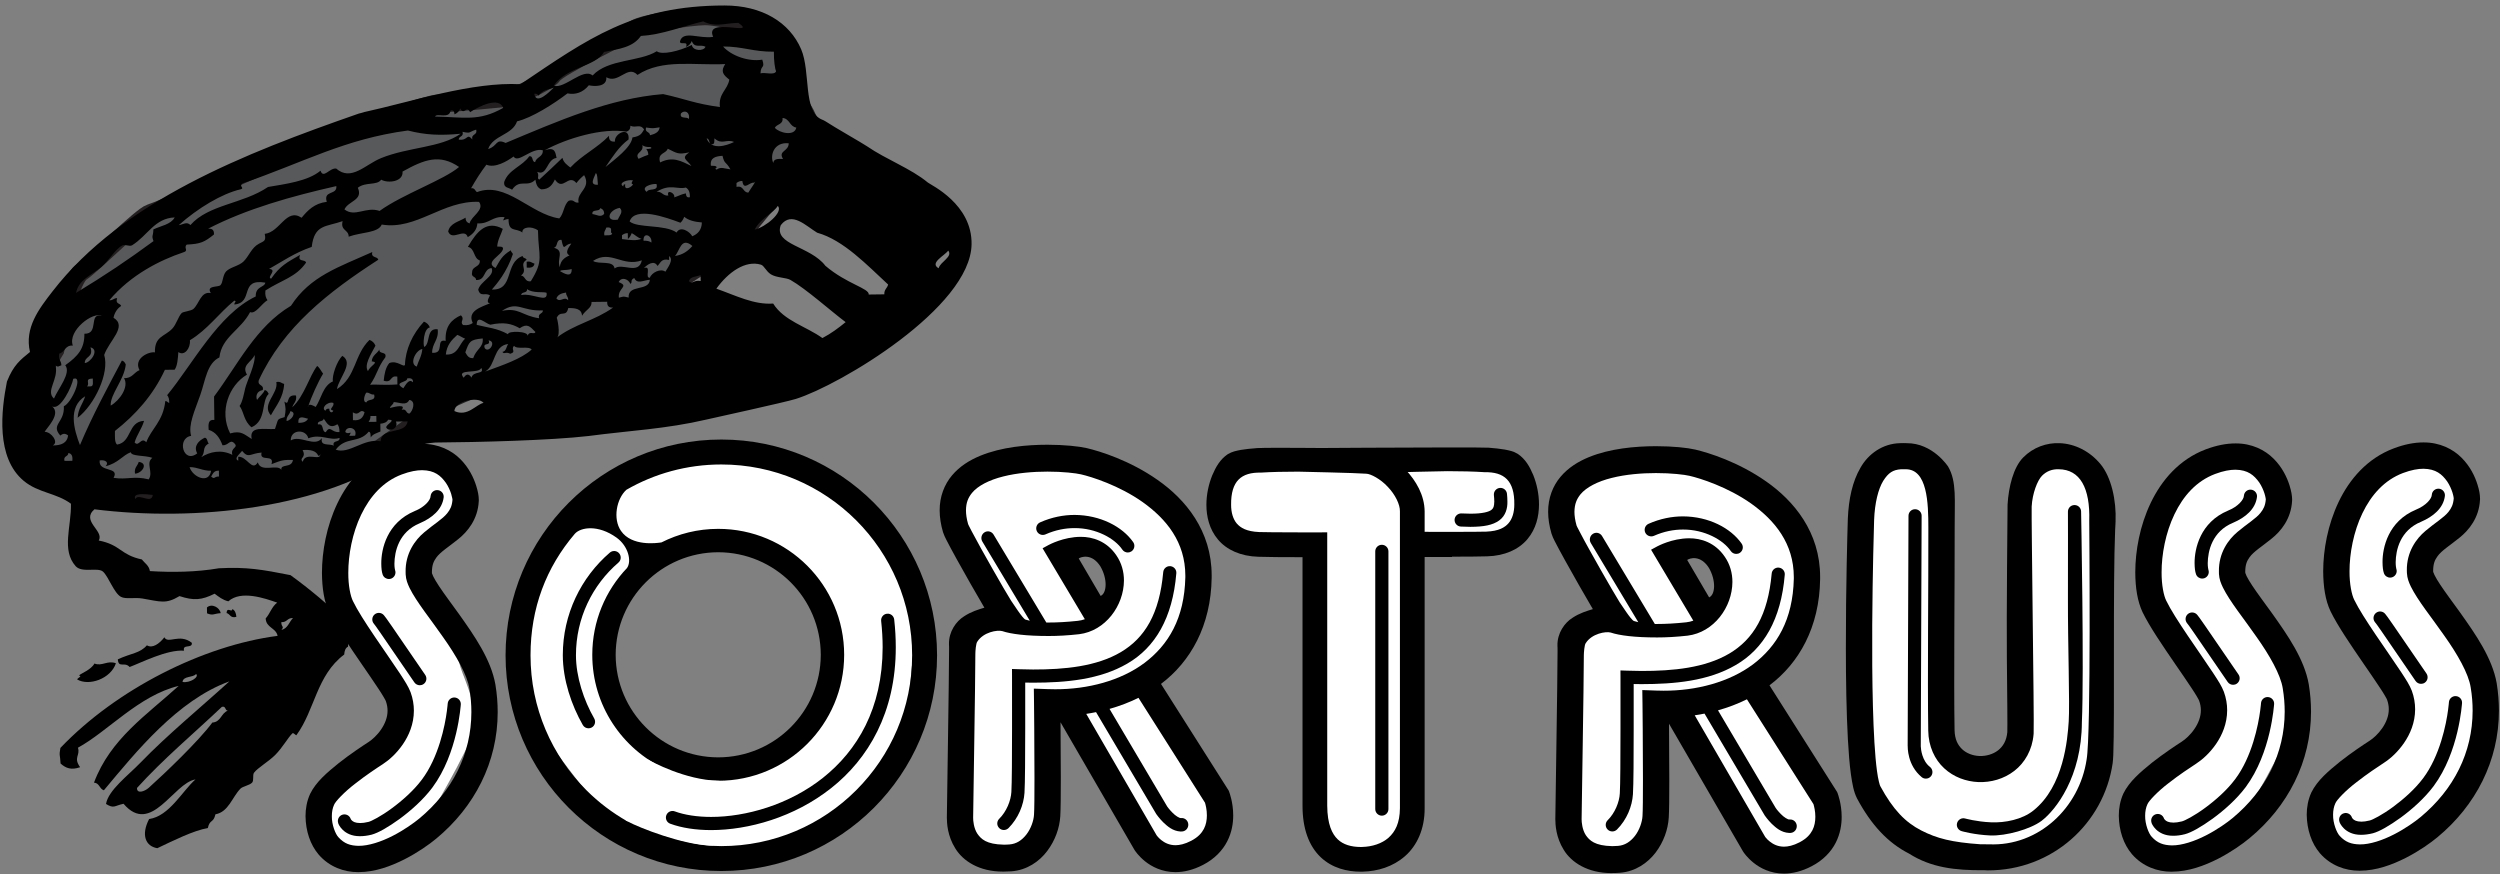 <svg version="1.1" id="Layer_1" xmlns="http://www.w3.org/2000/svg" xmlns:xlink="http://www.w3.org/1999/xlink" x="0px" y="0px" viewBox="0 0 138 48.25" style="enable-background:new 0 0 138 48.25;" xml:space="preserve">
<rect x="0" y="0" width="138" height="48.25" fill="#808080" stroke="none"/>
<g>
	<defs>
		<rect id="SVGID_1_" width="138" height="48.25"/>
	</defs>
	<clipPath id="SVGID_2_">
		<use xlink:href="#SVGID_1_" style="overflow:visible;"/>
	</clipPath>
	<path style="clip-path:url(#SVGID_2_);fill:#FFFFFF;" d="M24.031,25.633c0.521,0.439,1.323,1.443,1.163,1.924   c-0.16,0.48,0.041,1.164-0.842,1.844c-0.883,0.683-1.203,1.084-1.324,1.445c-0.119,0.359,0.041,1.764,0.241,2.164   c0.2,0.402,2.045,2.887,2.085,3.529c0.041,0.641,1.123,2.196,0.723,3.93c-0.22,0.945-2.366,4.572-2.526,4.893   c-0.162,0.32-2.207,2.003-2.968,2.003c-0.762,0-1.925-0.32-2.166-0.601c-0.24-0.279-1.042-1.041-0.882-1.643   c0.161-0.601,0.962-1.484,1.203-1.605c0.241-0.119,2.126-1.403,2.486-1.725c0.361-0.32,0.762-1.562,0.802-2.004   c0.041-0.441-1.162-3.088-1.443-3.449c-0.281-0.361-2.487-4.57-2.446-4.932c0.04-0.361,1.364-3.968,1.444-4.089   c0.08-0.12,1.242-1.444,1.523-1.444S24.031,25.633,24.031,25.633"/>
	<path style="clip-path:url(#SVGID_2_);fill:#FFFFFF;" d="M100.984,44.543c-0.248-0.426-3.619-6.113-3.895-6.576   c0.522-0.42,1.282-1.055,1.385-1.287c0.149-0.332,0.85-2.291,0.885-2.881c0.037-0.59-0.072-2.621-0.109-2.879   c-0.038-0.258-0.332-1.365-0.703-1.957c-0.369-0.59-1.585-1.514-2.03-1.736c-0.443-0.221-2.99-1.329-3.654-1.586   c-0.666-0.26-2.143-0.26-2.918-0.112c-0.774,0.149-2.437,0.481-2.584,0.664c-0.148,0.186-1.069,1.44-1.069,1.588   c0,0.149,0.369,2.326,0.588,2.658c0.223,0.332,2.438,3.62,2.438,3.62l1.182,0.535c-0.867-0.03-1.332-0.057-1.956-0.057   c-0.741,0-1.404,0.371-1.625,0.85c-0.222,0.48-0.74,2.252-0.74,3.359c0,1.106,0.075,3.729,0.149,4.283   c0.074,0.553,0.259,2.547,0.443,2.916c0.185,0.369,0.073,0.887,0.85,1.071c0.775,0.185,1.587,0.48,1.919,0.332   c0.333-0.147,1.625-1.291,1.588-1.586c-0.039-0.297,0.442-4.395,0.442-4.504c0-0.112-0.295-1.625-0.295-2.031   c0-0.407,0.701-0.26,0.701-0.26l0.627,0.222c0,0,1.293,2.547,1.403,2.733c0.111,0.183,2.29,4.06,2.437,4.172   c0.147,0.109,1.439,1.291,1.81,1.402c0.37,0.111,2.326-0.85,2.362-0.996C100.652,46.352,101.242,44.986,100.984,44.543    M93.65,34.623c0.02-0.041,0.03-0.092,0.023-0.16c-0.036-0.404-0.219-0.774-0.515-1.328c-0.295-0.553-0.701-1.145-0.887-1.477   c-0.184-0.332-0.404-0.701-0.369-0.812c0.037-0.112,0.738-0.407,0.961-0.481c0.222-0.074,1.291-0.111,1.402-0.037   c0.112,0.074,0.813,1.293,0.813,1.293l0.22,1.328c0,0-0.664,0.85-0.738,1.035c-0.014,0.035-0.033,0.116-0.056,0.223   C94.258,34.352,94.049,34.531,93.65,34.623"/>
	<path style="clip-path:url(#SVGID_2_);" d="M88.742,45.789c-0.143-0.141-0.142-0.371,0.002-0.514   c0.399-0.392,0.644-0.996,0.67-1.478c0.029-0.455,0.037-2.055,0.037-3.518v-2.892l-0.002-0.379l0.379,0.013   c0.261,0.01,0.521,0.016,0.785,0.016c1.736,0.002,3.496-0.166,4.838-0.957c1.34-0.793,2.141-2.127,2.346-4.418   c0.016-0.199,0.191-0.348,0.391-0.33c0.2,0.019,0.349,0.193,0.331,0.394c-0.205,2.473-1.17,4.094-2.701,4.981   c-1.525,0.894-3.404,1.055-5.205,1.057c-0.145,0-0.291-0.002-0.434-0.006c0.001,0.502,0,1.525,0,2.521   c0,1.473-0.007,3.051-0.041,3.565c-0.042,0.666-0.338,1.402-0.882,1.947c-0.073,0.07-0.164,0.105-0.256,0.105   C88.906,45.896,88.811,45.861,88.742,45.789"/>
	<path style="clip-path:url(#SVGID_2_);" d="M95.541,30.42c-0.416-0.617-1.449-1.195-2.64-1.189c-0.513,0-1.057,0.103-1.604,0.347   c-0.183,0.08-0.399-0.002-0.481-0.183c-0.081-0.184,0.001-0.399,0.184-0.481c0.643-0.285,1.291-0.41,1.901-0.41   c1.417,0.006,2.638,0.643,3.239,1.506c0.114,0.164,0.071,0.39-0.095,0.504c-0.063,0.043-0.133,0.062-0.203,0.062   C95.726,30.576,95.61,30.522,95.541,30.42"/>
	<path style="clip-path:url(#SVGID_2_);" d="M101.436,43.785l-0.028-0.068l-3.732-5.887c1.629-1.225,2.759-3.209,2.795-5.861v-0.116   c0.004-2.486-1.459-4.216-2.982-5.279c-1.536-1.078-3.173-1.584-3.911-1.758c-0.449-0.103-1.221-0.185-2.171-0.187   c-1.153,0.004-2.526,0.125-3.706,0.607c-0.589,0.242-1.139,0.584-1.562,1.086c-0.424,0.5-0.686,1.176-0.682,1.93   c0,0.381,0.063,0.781,0.185,1.201c0.054,0.174,0.1,0.252,0.179,0.418c0.267,0.525,0.818,1.514,1.329,2.412   c0.255,0.447,0.499,0.869,0.69,1.193c0.029,0.053,0.059,0.1,0.086,0.147c-0.319,0.098-0.731,0.217-1.131,0.484   c-0.422,0.264-0.84,0.836-0.824,1.532c0,0.043,0.002,0.082,0.005,0.123c0-0.006,0.001,0.082,0.001,0.199   c0,1.486-0.123,8.887-0.123,9.254c0.003,0.304,0.029,1,0.466,1.699c0.426,0.699,1.328,1.279,2.617,1.279   c0.02,0,0.041-0.002,0.059-0.002c0.135,0,0.276-0.004,0.42-0.015c0.858-0.063,1.541-0.545,1.977-1.119   c0.439-0.584,0.679-1.264,0.722-1.918c0.024-0.379,0.03-1.17,0.03-2.102c0-1.045-0.01-2.242-0.016-3.088l4.08,7.041l0.008,0.012   c0.029,0.047,0.213,0.328,0.578,0.621c0.362,0.293,0.937,0.6,1.68,0.598h0.003c0.466,0,0.983-0.123,1.522-0.405   c0.633-0.326,1.076-0.797,1.33-1.295c0.256-0.5,0.33-1.007,0.33-1.433C101.657,44.357,101.453,43.838,101.436,43.785    M91.832,38.127c-0.139,0-0.275-0.002-0.414-0.008l-0.763-0.027l0.011,0.779c0,0.004,0.025,2.328,0.025,4.166   c0,0.914-0.006,1.729-0.025,2.008c-0.017,0.33-0.17,0.777-0.418,1.098c-0.255,0.324-0.556,0.521-0.937,0.55   c-0.112,0.008-0.215,0.014-0.315,0.014c-0.968-0.02-1.255-0.316-1.459-0.606c-0.197-0.3-0.234-0.72-0.232-0.886   c0-0.324,0.123-7.528,0.123-9.039c0-0.135,0.029-0.592,0.109-0.68c0.336-0.525,1.1-0.654,1.372-0.58   c0.485,0.164,1.331,0.271,2.562,0.271h0.006c0.49,0,1.048-0.029,1.679-0.099c1.451-0.18,2.465-1.574,2.473-2.961   c0.002-0.485-0.129-0.977-0.426-1.401c-0.527-0.775-1.308-1.019-1.967-1.013c-0.952,0.006-1.728,0.435-1.754,0.445l-0.343,0.186   l2.332,3.916c-0.127,0.047-0.26,0.076-0.393,0.091c-0.607,0.065-1.137,0.092-1.601,0.092h-0.131l-2.913-4.855   c-0.105-0.176-0.329-0.231-0.5-0.123c-0.171,0.107-0.226,0.336-0.119,0.511l2.62,4.368c-0.069-0.018-0.143-0.039-0.242-0.065   c-0.172-0.072-0.678-0.887-0.791-1.039c0-0.002,0-0.002-0.002-0.004c-0.024-0.037-0.21-0.345-0.43-0.722   c-0.348-0.596-0.827-1.438-1.229-2.161c-0.201-0.361-0.383-0.693-0.513-0.947c-0.068-0.125-0.12-0.232-0.159-0.305   c-0.017-0.041-0.031-0.07-0.04-0.087c0-0.002,0-0.002-0.001-0.004c-0.084-0.295-0.118-0.545-0.118-0.758   c0.007-0.428,0.121-0.701,0.333-0.965c0.319-0.389,0.948-0.715,1.723-0.906c0.77-0.196,1.662-0.268,2.442-0.268   c0.847-0.002,1.591,0.088,1.851,0.151c0.586,0.134,2.11,0.615,3.408,1.533c1.311,0.935,2.351,2.207,2.353,4.056   c0.001,0.028,0,0.057,0,0.094c-0.052,2.27-0.937,3.729-2.252,4.725C95.444,37.66,93.631,38.131,91.832,38.127 M88.818,33.682   l0.262-0.209l0.008-0.006L88.818,33.682z M94.344,32.976l-1.211-2.066c0.123-0.094,0.728-0.307,1.201,0.441   C94.732,32.045,94.689,32.822,94.344,32.976 M100.045,45.83c-0.123,0.23-0.311,0.455-0.703,0.662   c-0.364,0.19-0.646,0.242-0.867,0.244c-0.348-0.002-0.596-0.135-0.785-0.285c-0.094-0.072-0.166-0.148-0.209-0.201   c-0.022-0.024-0.039-0.047-0.045-0.057l-3.887-6.707c0.182-0.027,0.36-0.06,0.541-0.095l3.322,5.621l0.008,0.011   c0.008,0.01,0.152,0.221,0.377,0.448c0.23,0.216,0.522,0.484,0.959,0.507c0.033,0,0.064,0,0.093-0.002   c0.2-0.017,0.347-0.195,0.333-0.4c-0.016-0.205-0.192-0.357-0.391-0.34h-0.019c-0.067,0.014-0.297-0.119-0.467-0.299   c-0.086-0.086-0.161-0.173-0.215-0.24c-0.037-0.049-0.061-0.08-0.071-0.096l-3.185-5.39c0.551-0.156,1.086-0.356,1.596-0.61   l3.674,5.788c0.035,0.119,0.105,0.396,0.103,0.699C100.207,45.34,100.164,45.601,100.045,45.83"/>
	<path style="clip-path:url(#SVGID_2_);fill:#FFFFFF;" d="M67.454,44.381c-0.248-0.424-3.619-6.113-3.894-6.576   c0.52-0.42,1.28-1.053,1.384-1.287c0.148-0.332,0.849-2.289,0.886-2.881c0.036-0.59-0.074-2.619-0.111-2.879   c-0.037-0.258-0.332-1.365-0.702-1.955c-0.369-0.592-1.586-1.516-2.03-1.736c-0.443-0.221-2.99-1.331-3.654-1.588   c-0.666-0.258-2.142-0.258-2.918-0.112c-0.774,0.149-2.436,0.481-2.584,0.666c-0.147,0.184-1.07,1.44-1.07,1.586   c0,0.149,0.369,2.326,0.589,2.66c0.223,0.33,2.438,3.618,2.438,3.618l1.182,0.537c-0.867-0.032-1.332-0.057-1.957-0.057   c-0.739,0-1.404,0.369-1.625,0.848c-0.221,0.48-0.739,2.254-0.739,3.361c0,1.107,0.075,3.729,0.149,4.281   c0.074,0.555,0.258,2.547,0.443,2.918c0.184,0.367,0.073,0.885,0.848,1.071c0.776,0.183,1.588,0.48,1.92,0.332   c0.334-0.149,1.625-1.293,1.588-1.588c-0.038-0.295,0.443-4.393,0.443-4.504c0-0.112-0.295-1.625-0.295-2.031   c0-0.407,0.701-0.258,0.701-0.258l0.627,0.222c0,0,1.293,2.547,1.403,2.731c0.111,0.185,2.29,4.062,2.437,4.172   c0.148,0.111,1.44,1.293,1.81,1.404c0.369,0.109,2.325-0.85,2.362-0.998C67.122,46.19,67.713,44.824,67.454,44.381 M60.12,34.463   c0.018-0.043,0.03-0.092,0.024-0.16c-0.038-0.406-0.221-0.776-0.516-1.33c-0.295-0.553-0.701-1.145-0.886-1.477   c-0.184-0.332-0.407-0.701-0.37-0.812c0.037-0.11,0.738-0.407,0.961-0.479c0.221-0.074,1.291-0.111,1.402-0.037   c0.111,0.074,0.813,1.291,0.813,1.291l0.22,1.33c0,0-0.664,0.848-0.738,1.033c-0.014,0.036-0.033,0.118-0.056,0.223   C60.729,34.192,60.518,34.369,60.12,34.463"/>
	<path style="clip-path:url(#SVGID_2_);" d="M55.155,45.709c-0.142-0.141-0.141-0.371,0.002-0.512c0.4-0.394,0.644-0.998,0.671-1.48   c0.028-0.455,0.038-2.055,0.037-3.518c0-1.467-0.001-2.89-0.001-2.892l-0.002-0.379l0.379,0.013c0.26,0.01,0.522,0.016,0.785,0.016   c1.737,0.002,3.497-0.166,4.839-0.957c1.339-0.793,2.139-2.127,2.345-4.418c0.017-0.199,0.193-0.348,0.392-0.33   c0.2,0.018,0.349,0.193,0.331,0.393c-0.205,2.474-1.17,4.093-2.7,4.982c-1.527,0.893-3.404,1.055-5.207,1.057   c-0.144,0-0.289-0.002-0.434-0.006c0.002,0.502-0.001,1.523,0,2.521c-0.001,1.473-0.008,3.051-0.04,3.565   c-0.043,0.666-0.34,1.402-0.883,1.947c-0.071,0.07-0.164,0.105-0.256,0.105C55.319,45.816,55.225,45.781,55.155,45.709"/>
	<path style="clip-path:url(#SVGID_2_);" d="M61.954,30.34c-0.414-0.617-1.448-1.195-2.639-1.189c-0.514,0-1.058,0.103-1.605,0.347   h0.001c-0.183,0.08-0.399-0.002-0.48-0.183c-0.082-0.184,0-0.399,0.184-0.481c0.641-0.285,1.289-0.41,1.9-0.41   c1.417,0.006,2.638,0.643,3.239,1.504c0.113,0.166,0.071,0.391-0.095,0.506c-0.064,0.043-0.134,0.064-0.205,0.064   C62.139,30.498,62.024,30.442,61.954,30.34"/>
	<path style="clip-path:url(#SVGID_2_);" d="M67.849,43.705l-0.028-0.068l-3.734-5.885c1.629-1.227,2.76-3.209,2.797-5.865v-0.114   c0.003-2.486-1.459-4.216-2.982-5.279c-1.535-1.078-3.174-1.584-3.911-1.758c-0.449-0.101-1.221-0.185-2.171-0.187   c-1.154,0.002-2.526,0.125-3.706,0.607c-0.589,0.242-1.14,0.584-1.563,1.086c-0.423,0.5-0.686,1.176-0.682,1.93   c0,0.383,0.063,0.781,0.184,1.199c0.056,0.176,0.102,0.254,0.181,0.418c0.266,0.527,0.817,1.516,1.328,2.414   c0.256,0.447,0.5,0.869,0.69,1.193c0.03,0.053,0.059,0.102,0.086,0.147c-0.319,0.098-0.73,0.217-1.13,0.484   c-0.423,0.264-0.841,0.836-0.824,1.532c0,0.043,0.001,0.084,0.004,0.123c0.001-0.006,0.001,0.08,0.001,0.199   c0,1.486-0.123,8.887-0.123,9.254c0.003,0.304,0.029,1,0.467,1.697c0.426,0.701,1.327,1.279,2.616,1.279h0.06   c0.135,0,0.275-0.006,0.419-0.015c0.859-0.063,1.543-0.543,1.977-1.119c0.44-0.584,0.68-1.262,0.723-1.92   c0.023-0.377,0.029-1.168,0.029-2.1c0-1.045-0.008-2.242-0.016-3.088l4.08,7.041l0.009,0.014c0.03,0.045,0.212,0.326,0.578,0.621   c0.363,0.291,0.937,0.598,1.679,0.596h0.004c0.466,0,0.984-0.123,1.521-0.403c0.634-0.326,1.077-0.799,1.331-1.299   c0.257-0.498,0.33-1.005,0.33-1.431C68.07,44.277,67.866,43.758,67.849,43.705 M58.244,38.047c-0.137,0-0.275-0.002-0.414-0.008   l-0.762-0.027l0.01,0.779c0,0.004,0.025,2.328,0.025,4.166c0.001,0.914-0.006,1.729-0.025,2.008   c-0.016,0.33-0.17,0.775-0.418,1.096c-0.254,0.326-0.555,0.523-0.937,0.552c-0.11,0.01-0.215,0.012-0.314,0.012   c-0.968-0.018-1.255-0.314-1.458-0.604c-0.199-0.3-0.236-0.722-0.233-0.886c0-0.324,0.122-7.528,0.122-9.039   c0-0.135,0.029-0.592,0.11-0.68c0.335-0.525,1.099-0.654,1.372-0.58c0.485,0.164,1.331,0.271,2.561,0.271h0.006   c0.492,0,1.049-0.029,1.679-0.099c1.452-0.18,2.465-1.572,2.474-2.961c0.002-0.485-0.13-0.977-0.426-1.402   c-0.528-0.774-1.309-1.018-1.968-1.012c-0.951,0.006-1.728,0.435-1.755,0.445l-0.342,0.186l2.332,3.916   c-0.127,0.047-0.258,0.076-0.393,0.09c-0.606,0.066-1.137,0.093-1.601,0.093h-0.131l-2.913-4.855   c-0.105-0.176-0.329-0.231-0.499-0.123c-0.172,0.107-0.225,0.336-0.119,0.511l2.619,4.368c-0.069-0.02-0.143-0.039-0.241-0.063   c-0.173-0.074-0.677-0.889-0.791-1.041c0-0.002,0-0.002-0.002-0.004c-0.025-0.037-0.211-0.345-0.43-0.72   c-0.347-0.598-0.828-1.44-1.23-2.163c-0.2-0.361-0.381-0.693-0.513-0.945c-0.067-0.127-0.12-0.232-0.158-0.308   c-0.018-0.04-0.032-0.069-0.039-0.086c-0.001,0-0.001-0.002-0.002-0.004c-0.084-0.295-0.118-0.545-0.118-0.758   c0.004-0.428,0.121-0.701,0.334-0.965c0.317-0.389,0.946-0.713,1.721-0.906c0.771-0.196,1.662-0.268,2.443-0.268   c0.846-0.002,1.59,0.088,1.851,0.151c0.585,0.134,2.11,0.615,3.407,1.533c1.311,0.935,2.351,2.209,2.353,4.056   c0.001,0.028,0,0.059,0,0.094c-0.051,2.27-0.935,3.729-2.253,4.725C61.857,37.58,60.043,38.051,58.244,38.047 M55.231,33.602   l0.263-0.209l0.006-0.006L55.231,33.602z M60.756,32.895l-1.21-2.067c0.122-0.09,0.728-0.305,1.201,0.445   C61.145,31.965,61.1,32.742,60.756,32.895 M66.457,45.75c-0.122,0.23-0.31,0.455-0.703,0.662c-0.364,0.188-0.644,0.242-0.867,0.244   c-0.347-0.002-0.597-0.135-0.785-0.283c-0.093-0.074-0.165-0.15-0.208-0.203c-0.023-0.025-0.038-0.045-0.045-0.057h-0.001   l-3.887-6.707c0.182-0.027,0.361-0.06,0.541-0.097l3.322,5.623l0.008,0.011c0.008,0.01,0.153,0.223,0.379,0.448   c0.229,0.216,0.521,0.484,0.958,0.509c0.033,0,0.064-0.002,0.092-0.004c0.2-0.017,0.348-0.195,0.333-0.4   c-0.016-0.205-0.192-0.357-0.392-0.34h-0.018c-0.066,0.014-0.298-0.119-0.466-0.299c-0.087-0.086-0.162-0.173-0.215-0.24   c-0.037-0.049-0.062-0.08-0.072-0.096l-3.185-5.39c0.55-0.156,1.087-0.358,1.598-0.611l3.672,5.789   c0.036,0.119,0.106,0.396,0.104,0.699C66.62,45.26,66.576,45.52,66.457,45.75"/>
	<path style="clip-path:url(#SVGID_2_);fill:#FFFFFF;" d="M102.957,26.307c0.25-0.178,1.35-1.1,1.811-1.027   c0.46,0.07,1.843,1.027,1.916,1.275c0.07,0.248,0.283,3.051,0.175,4.188c-0.105,1.134-0.105,4.859-0.105,5.675   c0,0.815-0.035,3.014,0.035,3.299c0.07,0.283,0.746,2.164,1.135,2.377c0.39,0.213,1.596,0.248,1.773,0.176   c0.178-0.07,1.563-1.063,1.598-1.313c0.035-0.248-0.143-6.384-0.108-7.023c0.037-0.639,0.108-5.676,0.143-5.959   c0.035-0.283,0.391-1.846,0.531-1.951c0.143-0.106,1.987-0.496,2.129-0.496c0.143,0,1.455,0.531,1.703,1.027   c0.248,0.496,0.639,9.152,0.532,10.147c-0.106,0.994-0.78,7.767-0.887,7.839c-0.106,0.071-2.057,1.561-2.483,1.666   c-0.425,0.108-3.05,1.35-4.185,1.278c-1.137-0.071-4.506-1.205-4.684-1.491c-0.175-0.283-1.346-3.439-1.346-3.724   c0-0.283-0.179-12.166-0.179-12.416C102.461,29.606,102.957,26.307,102.957,26.307"/>
	<path style="clip-path:url(#SVGID_2_);" d="M109.542,48.036c-1.644,0.015-2.954-0.149-4.161-0.916   c-1.171-0.596-2.09-1.584-2.873-3.047c-0.19-0.379-0.255-0.776-0.337-1.325c-0.075-0.541-0.127-1.197-0.168-1.937   c-0.081-1.477-0.111-3.277-0.111-5.029c-0.005-3.395,0.092-6.596,0.098-6.793c0.002-0.119,0.005-0.235,0.01-0.352   c0.047-1.094,0.251-2.053,0.699-2.82c0.433-0.768,1.23-1.332,2.18-1.354c0.123-0.006,0.245-0.006,0.366,0   c1.454-0.01,2.293,1.295,2.293,1.295c0.485,0.83,0.35,1.881,0.36,3.385c0.006,3.117-0.053,8.416-0.006,11.164   c0.014,0.52,0.184,0.826,0.422,1.053c0.237,0.222,0.582,0.355,0.946,0.371c0.377,0.014,0.757-0.098,1.032-0.311   c0.272-0.218,0.466-0.515,0.513-1.011h-0.001c0.012-0.221-0.003-2.006-0.025-4.102c-0.024-2.105,0.039-8.455,0.039-8.455   c0.058-0.982,0.322-2.057,0.867-2.604c0.549-0.556,1.293-0.818,2.016-0.785c0.838,0.035,1.656,0.444,2.244,1.153   c0.59,0.709,0.887,1.988,0.834,3.191c-0.002,0.025-0.004,0.053-0.004,0.09c-0.008,0.109-0.014,0.228-0.019,0.359   c-0.125,2.932-0.02,10.44-0.102,12.418c-0.01,0.19-0.018,0.321-0.035,0.455c-0.485,3.317-3.326,5.922-6.891,5.916   C109.667,48.041,109.603,48.039,109.542,48.036 M103.443,29.016v0.006c0,0.006-0.078,2.514-0.096,5.471   c-0.017,2.949,0.032,6.371,0.262,8.062c0.059,0.471,0.164,0.828,0.183,0.84c0.706,1.307,1.388,1.996,2.255,2.443   c0.87,0.446,1.693,0.657,3.277,0.766l0.466,0.002c2.743,0.123,4.995-2.02,5.391-4.682c0.25-1.365,0.145-13.015,0.145-13.179   c0.056-1.801-0.504-2.833-1.686-2.842c-0.349-0.012-0.66,0.097-0.92,0.357c-0.257,0.26-0.533,0.973-0.572,1.703v0.018   c-0.004,0.15,0,0.961,0.012,2.031c0.012,1.139,0.029,2.613,0.045,4.094c0.035,2.976,0.07,5.918,0.052,6.363   c0,0.012-0.001,0.024-0.003,0.057c-0.069,0.867-0.487,1.584-1.067,2.029c-0.58,0.447-1.291,0.643-1.988,0.615   c-0.672-0.029-1.35-0.271-1.877-0.758c-0.529-0.484-0.873-1.22-0.883-2.082c-0.045-2.863,0.014-8.152,0.006-11.185   c0.002-1.385-0.053-3.26-1.262-3.242c-0.076-0.004-0.16-0.004-0.248,0c-0.445,0.031-0.695,0.189-0.982,0.642   c-0.273,0.45-0.465,1.207-0.502,2.153c-0.004,0.101-0.008,0.205-0.008,0.31L102.716,29l-0.726-0.021L102.716,29l0.727,0.008V29.016   z"/>
	<path style="clip-path:url(#SVGID_2_);" d="M106.08,42.9c-0.799-0.664-0.774-1.635-0.777-1.756h-0.001v-0.006v-0.002l0.001-0.002   l0.046-12.664c0.001-0.201,0.164-0.363,0.364-0.361c0.201,0,0.363,0.164,0.361,0.363l-0.047,12.725   c0.006,0.162,0.069,0.801,0.51,1.139c0.154,0.127,0.18,0.355,0.054,0.511c-0.073,0.092-0.185,0.137-0.294,0.133   C106.222,42.978,106.143,42.953,106.08,42.9"/>
	<path style="clip-path:url(#SVGID_2_);" d="M108.283,45.879c-0.193-0.053-0.306-0.254-0.252-0.447   c0.056-0.194,0.256-0.305,0.449-0.25c0-0.002,0.148,0.041,0.404,0.09c0.254,0.048,0.612,0.103,1.008,0.119   c0.789,0.039,1.739-0.158,2.348-0.647c1.682-1.336,1.891-3.957,1.953-4.918c0.065-0.961-0.051-4.258-0.043-6.812   c0.008-2.557,0-4.768,0-4.772c0-0.201,0.16-0.363,0.362-0.363c0.201-0.002,0.365,0.16,0.365,0.361c0,0.004,0.168,8.86,0.043,11.619   c-0.01,3.03-1.446,4.862-2.229,5.454c-0.611,0.459-1.961,0.841-2.832,0.804C108.976,46.078,108.301,45.885,108.283,45.879"/>
	<path style="clip-path:url(#SVGID_2_);fill:#FFFFFF;" d="M124.301,25.471c0.521,0.441,1.322,1.443,1.162,1.924   c-0.16,0.482,0.041,1.164-0.842,1.846c-0.883,0.681-1.203,1.082-1.322,1.443c-0.121,0.361,0.039,1.764,0.24,2.164   c0.199,0.402,2.045,2.889,2.084,3.529c0.041,0.643,1.125,2.196,0.723,3.93c-0.219,0.945-2.365,4.572-2.527,4.893   c-0.161,0.32-2.204,2.003-2.967,2.003c-0.762,0-1.924-0.32-2.164-0.601c-0.242-0.279-1.043-1.041-0.883-1.643   c0.16-0.601,0.963-1.484,1.203-1.603c0.24-0.121,2.125-1.405,2.486-1.725c0.362-0.322,0.762-1.564,0.801-2.006   c0.041-0.441-1.162-3.088-1.443-3.447c-0.28-0.361-2.487-4.572-2.446-4.934c0.04-0.359,1.364-3.968,1.444-4.089   c0.08-0.12,1.242-1.444,1.523-1.444C121.655,25.711,124.301,25.471,124.301,25.471"/>
	<path style="clip-path:url(#SVGID_2_);" d="M117.685,47.152c-0.469-0.55-0.717-1.306-0.727-2.125c0-0.404,0.071-0.824,0.252-1.224   c0.332-0.678,0.952-1.192,1.59-1.711c0.639-0.5,1.297-0.936,1.639-1.157c0.186-0.117,0.477-0.375,0.689-0.689   c0.219-0.316,0.36-0.676,0.36-1.041c0-0.166-0.028-0.338-0.096-0.525c0-0.022-0.18-0.346-0.422-0.704   c-0.246-0.374-0.564-0.837-0.902-1.326c-0.674-0.984-1.406-2.049-1.799-2.857c-0.283-0.6-0.398-1.346-0.402-2.199   c0.002-1.19,0.25-2.573,0.851-3.832c0.598-1.252,1.578-2.405,3.039-2.957c0.594-0.223,1.139-0.328,1.641-0.328   c0.902-0.008,1.635,0.367,2.107,0.845c0.481,0.479,0.737,1.033,0.879,1.479c0.092,0.304,0.137,0.537,0.141,0.769   c0,0.02-0.002,0.037-0.002,0.047v0.012v0.014c-0.051,0.998-0.621,1.687-1.137,2.095c-0.521,0.424-0.99,0.711-1.209,1.02   c-0.148,0.207-0.234,0.4-0.24,0.787c0,0.023,0,0.045,0.002,0.068c0,0.006,0.004,0.016,0.008,0.03   c0.01,0.035,0.031,0.089,0.064,0.158c0.067,0.136,0.178,0.322,0.319,0.535c0.283,0.426,0.685,0.961,1.103,1.541   c0.834,1.174,1.766,2.502,2.01,3.894c0.084,0.51,0.125,1.016,0.125,1.512c0.002,2.76-1.277,5.24-3.401,6.99   c-0.378,0.313-0.994,0.754-1.74,1.137c-0.746,0.377-1.615,0.703-2.535,0.707c-0.012,0.002-0.023,0.002-0.035,0.002   C119.099,48.119,118.277,47.834,117.685,47.152 M122.271,26.164c-1.023,0.387-1.752,1.201-2.242,2.225   c-0.49,1.017-0.711,2.22-0.709,3.205c-0.004,0.699,0.119,1.295,0.258,1.566c0.457,0.955,1.834,2.846,2.605,4.016   c0.264,0.406,0.453,0.691,0.574,1.009c0.125,0.344,0.184,0.69,0.182,1.02c0,0.738-0.277,1.373-0.613,1.863   c-0.342,0.494-0.741,0.854-1.1,1.088c-0.322,0.209-0.949,0.623-1.527,1.078c-0.576,0.436-1.104,0.989-1.166,1.172   c-0.078,0.17-0.121,0.387-0.121,0.621c-0.01,0.469,0.201,0.998,0.365,1.166c0.316,0.35,0.646,0.463,1.115,0.473   c0.549,0.004,1.25-0.229,1.875-0.551c0.625-0.318,1.18-0.715,1.475-0.961c1.828-1.519,2.869-3.564,2.873-5.871   c0-0.418-0.035-0.844-0.106-1.277c-0.115-0.766-0.74-1.85-1.451-2.852c-0.707-1.019-1.463-1.937-1.851-2.719   c-0.11-0.23-0.206-0.457-0.221-0.753c-0.002-0.051-0.002-0.098-0.002-0.137c-0.018-1.018,0.514-1.76,1.033-2.19   c0.524-0.443,1.014-0.73,1.262-1.045c0.166-0.208,0.263-0.394,0.293-0.742c0,0,0-0.006-0.002-0.017   c-0.002-0.02-0.006-0.045-0.012-0.075c-0.01-0.064-0.031-0.146-0.06-0.24c-0.059-0.185-0.155-0.408-0.289-0.605   c-0.286-0.399-0.622-0.692-1.311-0.703C123.103,25.928,122.732,25.99,122.271,26.164l-0.258-0.678L122.271,26.164z"/>
	<path style="clip-path:url(#SVGID_2_);" d="M121.221,31.699c-0.057-0.162-0.076-0.348-0.08-0.611   c-0.006-0.799,0.309-2.258,1.844-2.901c0.55-0.22,0.877-0.603,0.879-0.828c0.017-0.199,0.193-0.348,0.392-0.33   c0.201,0.02,0.348,0.195,0.33,0.395c-0.078,0.677-0.646,1.146-1.322,1.433c-1.16,0.479-1.391,1.572-1.397,2.231   c-0.001,0.197,0.032,0.361,0.036,0.361c0.068,0.187-0.028,0.396-0.217,0.467c-0.041,0.013-0.082,0.021-0.125,0.021   C121.414,31.937,121.274,31.845,121.221,31.699"/>
	<path style="clip-path:url(#SVGID_2_);" d="M122.967,37.643c-2.121-3.1-2.107-3.076-2.244-3.246c-0.125-0.156-0.1-0.385,0.056-0.51   c0.157-0.125,0.387-0.098,0.512,0.057c0.168,0.213,0.156,0.193,2.276,3.291c0.113,0.164,0.07,0.39-0.096,0.504   c-0.063,0.043-0.133,0.062-0.203,0.062C123.153,37.801,123.037,37.747,122.967,37.643"/>
	<path style="clip-path:url(#SVGID_2_);" d="M118.76,45.396c-0.057-0.193,0.053-0.395,0.246-0.451   c0.188-0.057,0.385,0.049,0.445,0.234h0.002c0,0.002,0.004,0.008,0.006,0.016c0.01,0.017,0.03,0.045,0.061,0.074   c0.062,0.057,0.17,0.137,0.453,0.139c0.119,0,0.271-0.018,0.459-0.065c0.146-0.027,0.711-0.32,1.283-0.744   c0.584-0.426,1.221-0.992,1.662-1.582c0.934-1.236,1.281-2.998,1.385-3.789c0.035-0.262,0.045-0.41,0.045-0.41v-0.002v0.002   c0.012-0.201,0.185-0.354,0.385-0.34c0.201,0.012,0.353,0.186,0.339,0.387c-0.007,0.027-0.158,2.685-1.572,4.588   c-0.508,0.675-1.189,1.275-1.814,1.732c-0.637,0.459-1.172,0.766-1.537,0.863c-0.237,0.061-0.446,0.086-0.635,0.086h-0.025   C119.053,46.134,118.76,45.465,118.76,45.396"/>
	<path style="clip-path:url(#SVGID_2_);fill:#FFFFFF;" d="M134.68,25.565c0.521,0.441,1.324,1.443,1.164,1.926   c-0.162,0.48,0.039,1.162-0.844,1.845c-0.881,0.68-1.203,1.081-1.322,1.442c-0.121,0.361,0.039,1.766,0.24,2.166   c0.201,0.4,2.045,2.887,2.084,3.529c0.041,0.641,1.125,2.196,0.723,3.928c-0.219,0.945-2.365,4.572-2.525,4.893   c-0.163,0.322-2.208,2.005-2.967,2.005c-0.764,0-1.926-0.32-2.166-0.601c-0.242-0.281-1.043-1.043-0.883-1.645   c0.16-0.601,0.963-1.482,1.203-1.603c0.24-0.121,2.125-1.405,2.486-1.725c0.362-0.32,0.762-1.564,0.801-2.004   c0.041-0.441-1.162-3.088-1.441-3.449c-0.282-0.361-2.487-4.572-2.448-4.932c0.04-0.361,1.364-3.97,1.444-4.088   c0.08-0.123,1.244-1.447,1.523-1.447C132.034,25.805,134.68,25.565,134.68,25.565"/>
	<path style="clip-path:url(#SVGID_2_);" d="M128.06,47.099c-0.469-0.551-0.717-1.308-0.729-2.127   c0.002-0.402,0.071-0.824,0.254-1.224c0.332-0.678,0.952-1.19,1.59-1.709c0.639-0.502,1.295-0.936,1.637-1.157   c0.186-0.119,0.477-0.376,0.691-0.691c0.217-0.316,0.36-0.676,0.358-1.041c0-0.166-0.028-0.338-0.094-0.523   c0-0.024-0.18-0.346-0.424-0.707c-0.244-0.373-0.564-0.834-0.9-1.323c-0.674-0.984-1.406-2.05-1.799-2.857   c-0.285-0.6-0.398-1.348-0.404-2.199c0.002-1.19,0.252-2.573,0.851-3.832c0.598-1.254,1.58-2.407,3.041-2.957   c0.594-0.225,1.139-0.33,1.639-0.33c0.902-0.006,1.635,0.367,2.109,0.847c0.479,0.479,0.737,1.031,0.877,1.479   c0.094,0.302,0.139,0.535,0.141,0.767v0.047v0.014l-0.002,0.014c-0.049,0.996-0.619,1.685-1.135,2.095   c-0.523,0.424-0.99,0.709-1.209,1.02c-0.148,0.205-0.236,0.398-0.242,0.785c0,0.025,0.002,0.047,0.002,0.07   c0.002,0.004,0.004,0.016,0.008,0.03c0.012,0.033,0.033,0.087,0.066,0.156c0.067,0.136,0.178,0.324,0.319,0.535   c0.283,0.428,0.683,0.961,1.101,1.541c0.834,1.176,1.768,2.502,2.012,3.893c0.082,0.513,0.123,1.017,0.123,1.513   c0.002,2.76-1.277,5.24-3.399,6.992c-0.378,0.313-0.996,0.754-1.742,1.135c-0.746,0.377-1.615,0.705-2.535,0.709h-0.035   C129.472,48.064,128.652,47.781,128.06,47.099 M132.645,26.111c-1.021,0.387-1.75,1.201-2.242,2.225   c-0.49,1.017-0.711,2.22-0.709,3.205c-0.004,0.699,0.121,1.293,0.258,1.566c0.457,0.955,1.834,2.846,2.607,4.016   c0.264,0.406,0.451,0.691,0.574,1.008c0.125,0.343,0.182,0.689,0.182,1.019c0,0.74-0.277,1.375-0.615,1.865   c-0.34,0.492-0.739,0.854-1.098,1.086c-0.324,0.211-0.949,0.625-1.527,1.08c-0.576,0.436-1.106,0.987-1.168,1.172   c-0.078,0.17-0.121,0.387-0.121,0.619c-0.01,0.471,0.203,0.998,0.365,1.168c0.318,0.348,0.646,0.463,1.115,0.471   c0.551,0.006,1.25-0.227,1.875-0.549c0.625-0.318,1.18-0.715,1.475-0.961c1.83-1.519,2.871-3.564,2.873-5.873   c0-0.416-0.033-0.842-0.106-1.275c-0.113-0.768-0.74-1.852-1.449-2.852c-0.709-1.019-1.465-1.937-1.853-2.719   c-0.11-0.23-0.204-0.457-0.219-0.753c-0.002-0.051-0.004-0.098-0.004-0.139c-0.016-1.016,0.514-1.758,1.035-2.19   c0.522-0.443,1.014-0.73,1.262-1.044c0.164-0.208,0.261-0.393,0.291-0.741c0-0.002,0-0.006-0.002-0.019   c0-0.018-0.004-0.043-0.01-0.074c-0.012-0.063-0.031-0.147-0.06-0.239c-0.059-0.185-0.157-0.408-0.29-0.607   c-0.285-0.399-0.621-0.69-1.312-0.701C133.479,25.875,133.107,25.937,132.645,26.111l-0.256-0.68L132.645,26.111z"/>
	<path style="clip-path:url(#SVGID_2_);" d="M131.594,31.646c-0.055-0.162-0.076-0.348-0.078-0.613   c-0.006-0.797,0.308-2.258,1.844-2.899c0.55-0.222,0.875-0.603,0.877-0.828c0.017-0.201,0.195-0.347,0.394-0.33   c0.199,0.018,0.346,0.195,0.328,0.395c-0.078,0.677-0.646,1.144-1.32,1.433c-1.16,0.479-1.391,1.572-1.397,2.229   c-0.003,0.199,0.032,0.361,0.034,0.363c0.07,0.188-0.028,0.396-0.215,0.465c-0.041,0.015-0.084,0.023-0.125,0.023   C131.787,31.885,131.649,31.793,131.594,31.646"/>
	<path style="clip-path:url(#SVGID_2_);" d="M133.34,37.59c-2.119-3.1-2.107-3.078-2.242-3.246c-0.127-0.156-0.1-0.385,0.056-0.51   c0.157-0.127,0.385-0.101,0.51,0.055c0.17,0.213,0.158,0.195,2.278,3.291c0.111,0.166,0.07,0.392-0.096,0.506   c-0.063,0.043-0.133,0.062-0.205,0.062C133.526,37.748,133.412,37.694,133.34,37.59"/>
	<path style="clip-path:url(#SVGID_2_);" d="M129.133,45.344c-0.057-0.193,0.055-0.396,0.246-0.451   c0.19-0.057,0.385,0.049,0.447,0.232v0.002c0.002,0.002,0.004,0.008,0.008,0.014c0.01,0.016,0.028,0.045,0.059,0.076   c0.064,0.055,0.17,0.135,0.453,0.139c0.121,0,0.273-0.018,0.461-0.065c0.144-0.029,0.709-0.32,1.283-0.744   c0.582-0.426,1.219-0.992,1.662-1.582c0.932-1.236,1.281-2.998,1.383-3.789c0.035-0.264,0.045-0.412,0.045-0.412   c0.014-0.199,0.185-0.352,0.387-0.338c0.199,0.012,0.351,0.186,0.337,0.385c-0.007,0.029-0.158,2.687-1.572,4.588   c-0.508,0.674-1.189,1.277-1.814,1.734c-0.637,0.459-1.172,0.766-1.535,0.863c-0.237,0.059-0.448,0.084-0.637,0.086h-0.025   C129.428,46.082,129.135,45.412,129.133,45.344"/>
	<path style="clip-path:url(#SVGID_2_);" d="M17.592,47.175c-0.469-0.549-0.717-1.306-0.727-2.125c0-0.404,0.07-0.824,0.252-1.224   c0.331-0.678,0.95-1.19,1.59-1.709c0.639-0.502,1.295-0.936,1.637-1.157c0.186-0.119,0.478-0.375,0.691-0.691   c0.217-0.316,0.36-0.676,0.358-1.041c0-0.166-0.028-0.338-0.094-0.525c0-0.022-0.18-0.344-0.423-0.705   c-0.245-0.372-0.565-0.836-0.901-1.325c-0.675-0.984-1.406-2.05-1.799-2.857c-0.285-0.6-0.398-1.346-0.404-2.197   c0.003-1.192,0.251-2.575,0.851-3.832c0.598-1.254,1.58-2.407,3.041-2.957c0.594-0.225,1.139-0.329,1.639-0.329   c0.902-0.007,1.636,0.366,2.109,0.844c0.479,0.479,0.737,1.033,0.877,1.479c0.094,0.304,0.139,0.537,0.141,0.769v0.047   l-0.001,0.014l-0.001,0.012c-0.049,0.998-0.619,1.687-1.135,2.097c-0.523,0.422-0.99,0.709-1.209,1.018   c-0.148,0.207-0.236,0.4-0.242,0.787c0,0.023,0.001,0.045,0.002,0.07c0.001,0.004,0.004,0.014,0.009,0.03   c0.011,0.033,0.032,0.087,0.065,0.156c0.067,0.136,0.178,0.322,0.319,0.535c0.283,0.428,0.683,0.961,1.102,1.541   c0.833,1.174,1.767,2.502,2.009,3.894c0.084,0.51,0.125,1.016,0.125,1.512c0.003,2.76-1.277,5.24-3.399,6.992   c-0.378,0.313-0.996,0.754-1.742,1.135c-0.746,0.377-1.615,0.705-2.535,0.709h-0.034C19.004,48.143,18.184,47.86,17.592,47.175    M22.177,26.19c-1.022,0.385-1.751,1.201-2.243,2.225c-0.489,1.015-0.71,2.22-0.708,3.205c-0.005,0.697,0.12,1.293,0.258,1.564   c0.456,0.957,1.833,2.848,2.606,4.016c0.263,0.408,0.451,0.693,0.574,1.011c0.125,0.342,0.182,0.688,0.182,1.018   c-0.001,0.74-0.277,1.375-0.614,1.865c-0.341,0.492-0.74,0.852-1.099,1.086c-0.324,0.209-0.951,0.623-1.527,1.078   c-0.576,0.438-1.106,0.989-1.168,1.174c-0.078,0.168-0.121,0.385-0.12,0.619c-0.011,0.471,0.201,0.998,0.365,1.166   c0.317,0.35,0.645,0.465,1.114,0.473c0.551,0.004,1.251-0.229,1.875-0.549c0.625-0.318,1.18-0.717,1.476-0.961   c1.829-1.519,2.87-3.566,2.872-5.873c0-0.416-0.033-0.842-0.106-1.277c-0.113-0.766-0.74-1.85-1.449-2.85   c-0.708-1.021-1.464-1.937-1.853-2.719c-0.11-0.232-0.204-0.457-0.219-0.753c-0.002-0.051-0.003-0.098-0.003-0.139   c-0.018-1.016,0.514-1.76,1.034-2.19c0.523-0.443,1.012-0.73,1.262-1.046c0.165-0.205,0.262-0.393,0.291-0.741   c0,0,0-0.006-0.001-0.017c-0.001-0.018-0.005-0.043-0.011-0.073c-0.012-0.064-0.031-0.148-0.06-0.242   c-0.059-0.185-0.156-0.408-0.29-0.605c-0.285-0.399-0.621-0.692-1.312-0.701C23.01,25.954,22.639,26.016,22.177,26.19l-0.257-0.68   L22.177,26.19z"/>
	<path style="clip-path:url(#SVGID_2_);" d="M21.125,31.723c-0.055-0.16-0.076-0.348-0.078-0.611   c-0.007-0.797,0.308-2.258,1.844-2.901c0.549-0.22,0.876-0.601,0.877-0.828l0.001,0.002c0.016-0.201,0.194-0.348,0.393-0.33   c0.199,0.018,0.347,0.193,0.329,0.393c-0.079,0.679-0.646,1.146-1.321,1.435c-1.16,0.477-1.391,1.57-1.398,2.229   c-0.002,0.197,0.032,0.361,0.036,0.361c0.069,0.189-0.029,0.396-0.216,0.467c-0.041,0.015-0.084,0.021-0.125,0.021   C21.318,31.961,21.18,31.871,21.125,31.723"/>
	<path style="clip-path:url(#SVGID_2_);" d="M22.873,37.668c-2.121-3.102-2.108-3.078-2.243-3.248   c-0.126-0.156-0.101-0.385,0.056-0.51c0.157-0.125,0.385-0.099,0.51,0.057c0.17,0.213,0.158,0.193,2.278,3.291   c0.112,0.166,0.07,0.392-0.096,0.504c-0.063,0.043-0.135,0.064-0.205,0.064C23.058,37.826,22.943,37.77,22.873,37.668"/>
	<path style="clip-path:url(#SVGID_2_);" d="M18.665,45.42c-0.057-0.191,0.055-0.395,0.246-0.451   c0.189-0.055,0.386,0.049,0.447,0.234v0.002c0.002,0.002,0.004,0.008,0.008,0.014c0.009,0.017,0.028,0.045,0.059,0.074   c0.063,0.057,0.171,0.137,0.454,0.139c0.12,0,0.272-0.016,0.46-0.063c0.145-0.029,0.71-0.32,1.283-0.746   c0.582-0.424,1.219-0.992,1.661-1.582c0.933-1.236,1.282-2.996,1.384-3.787c0.036-0.264,0.045-0.412,0.045-0.412h0.001   c0.013-0.201,0.185-0.352,0.386-0.34c0.199,0.014,0.351,0.186,0.337,0.387c-0.007,0.029-0.158,2.685-1.572,4.588   c-0.507,0.675-1.188,1.275-1.814,1.734c-0.637,0.459-1.171,0.764-1.536,0.863c-0.237,0.059-0.447,0.084-0.635,0.084h-0.027   C18.96,46.158,18.666,45.488,18.665,45.42"/>
	<path style="clip-path:url(#SVGID_2_);fill-rule:evenodd;clip-rule:evenodd;fill:#58595B;" d="M3.049,19.32   c0.337-1.502,0.877-3.934,1.443-4.297c0.567-0.365,3.313-3.109,3.811-3.258c0.497-0.148,4.115-1.693,5.392-2.279   c1.276-0.588,4.752-2.059,5.392-2.209c0.64-0.15,4.474-1.555,5.116-1.562c0.642-0.008,3.991-0.336,3.991-0.336   s2.044-0.795,2.337-1.243c0.292-0.445,4.069-2.255,4.532-2.552c0.463-0.299,3.058-0.682,3.843-0.692   c0.785-0.01,2.695,0.483,3.147,0.674c0.451,0.193,1.508,0.836,1.515,1.336c0.006,0.5-0.257,2.215,0.318,2.635   c0.576,0.42,1.094,1.84,0.881,1.986c-0.212,0.145-0.335,1.715-1.675,2.945c-1.34,1.229-2.666,3.385-3.234,3.608   c-0.569,0.221-2.338,1.242-3.042,1.963c-0.704,0.722-2.752,2.388-4.878,3.414c-2.127,1.025-4.261,1.553-5.256,1.849   c-0.994,0.299-2.412,0.959-2.694,1.248c-0.282,0.29-2.472,1.815-3.18,2.323c-0.707,0.508-5.464,2.209-6.105,2.287   c-0.642,0.08-4.205,0.34-4.703,0.346c-0.5,0.005-2.64-0.11-3.572-0.456c-0.932-0.343-3.793-1.021-4.229-1.513   c-0.433-0.494-1.16-1.555-0.888-2.699C1.58,21.693,3.049,19.32,3.049,19.32"/>
	<path style="clip-path:url(#SVGID_2_);fill:none;stroke:#231F20;" d="M3.049,19.32c0.337-1.502,0.877-3.934,1.443-4.297   c0.567-0.365,3.313-3.109,3.811-3.258c0.497-0.148,4.115-1.693,5.392-2.279c1.276-0.588,4.752-2.059,5.392-2.209   c0.64-0.15,4.474-1.555,5.116-1.562c0.642-0.008,3.991-0.336,3.991-0.336s2.044-0.795,2.337-1.243   c0.292-0.445,4.069-2.255,4.532-2.552c0.463-0.299,3.058-0.682,3.843-0.692c0.785-0.01,2.695,0.483,3.147,0.674   c0.451,0.193,1.508,0.836,1.515,1.336c0.006,0.5-0.257,2.215,0.318,2.635c0.576,0.42,1.094,1.84,0.881,1.986   c-0.212,0.145-0.335,1.715-1.675,2.945c-1.34,1.229-2.666,3.385-3.234,3.608c-0.569,0.221-2.338,1.242-3.042,1.963   c-0.704,0.722-2.752,2.388-4.878,3.414c-2.127,1.025-4.261,1.553-5.256,1.849c-0.994,0.299-2.412,0.959-2.694,1.248   c-0.282,0.29-2.472,1.815-3.18,2.323c-0.707,0.508-5.464,2.209-6.105,2.287c-0.642,0.08-4.205,0.34-4.703,0.346   c-0.5,0.005-2.64-0.11-3.572-0.456c-0.932-0.343-3.793-1.021-4.229-1.513c-0.433-0.494-1.16-1.555-0.888-2.699   C1.58,21.693,3.049,19.32,3.049,19.32z"/>
	<path style="clip-path:url(#SVGID_2_);fill-rule:evenodd;clip-rule:evenodd;" d="M29.071,14.449   c0.225-0.049,0.286,0.07,0.432,0.102c-0.024,0.189-0.182,0.248-0.428,0.22C29.074,14.664,29.073,14.556,29.071,14.449"/>
	<path style="clip-path:url(#SVGID_2_);fill-rule:evenodd;clip-rule:evenodd;" d="M15.253,21.09c0.225-0.049,0.286,0.07,0.433,0.104   c-0.047,0.769-0.445,1.197-0.733,1.732C14.406,22.319,15.383,21.725,15.253,21.09"/>
	<path style="clip-path:url(#SVGID_2_);fill-rule:evenodd;clip-rule:evenodd;" d="M7.658,25.496c0.554,0.074,0.187,0.633-0.207,0.65   C7.395,25.808,7.598,25.723,7.658,25.496"/>
	<path style="clip-path:url(#SVGID_2_);fill-rule:evenodd;clip-rule:evenodd;" d="M12.182,33.846   c-0.395,0.027-0.412,0.152-0.754,0.01c-0.002-0.11-0.003-0.217-0.004-0.324C11.689,33.291,12.131,33.532,12.182,33.846"/>
	<path style="clip-path:url(#SVGID_2_);fill-rule:evenodd;clip-rule:evenodd;" d="M12.826,33.621   c0.146,0.07,0.204,0.229,0.222,0.428c-0.344,0.097-0.336-0.164-0.543-0.209C12.532,33.465,12.798,33.846,12.826,33.621"/>
	<path style="clip-path:url(#SVGID_2_);fill-rule:evenodd;clip-rule:evenodd;" d="M38.988,23.161   c-2.219,0.519-4.216,0.605-6.509,0.908c-2.097,0.242-6.072,0.342-8.454,0.359c-0.448,0.041-0.735,0.045-1.825,0.563   c-4.342,3.111-11.466,3.814-16.987,3.123c-0.757,0.65,0.557,1.191,0.237,1.722c1.233,0.246,1.176,0.787,2.384,1.047   c0.152,0.207,0.392,0.326,0.44,0.641c1.209,0.076,2.565,0.06,3.809-0.156c1.578-0.079,2.383,0.072,3.953,0.38   c1.081,0.784,2.092,1.639,3.049,2.547c-0.018,0.53,0.2,0.815,0.125,1.401c-0.143,0.072-0.197,0.234-0.209,0.433   c-1.537,1.155-1.613,3.055-2.639,4.453c-0.023,0.032-0.165-0.154-0.217-0.105c-0.248,0.234-0.539,0.779-0.954,1.197   c-0.362,0.365-0.981,0.719-1.172,0.985c-0.087,0.121,0.007,0.418-0.102,0.541c-0.128,0.144-0.526,0.211-0.643,0.332   c-0.466,0.48-0.658,1.287-1.382,1.418c-0.112,0.5-0.309,0.257-0.421,0.759c-0.796,0.135-1.927,0.705-2.788,1.112   c-0.653-0.108-0.907-0.737-0.452-1.61c1.116-0.158,1.839-1.558,2.559-2.187c-1.221,0.199-2.448,3.133-3.971,1.344   c-0.509,0.109-0.523,0.285-0.968,0.011c0.13-0.763,1.209-1.562,1.91-2.287c1.478-1.529,3.316-3.037,4.9-4.48   c-2.861,1.037-5.154,3.89-6.928,6.013c-0.246-0.076-0.241-0.406-0.545-0.423c0.903-2.42,2.926-3.746,4.674-5.34   c-2.194,0.527-3.906,2.508-5.56,3.412c0.14,0.433-0.27,0.539,0.121,1.076c-0.481,0.168-0.781,0.066-1.08-0.203   c-0.023-0.49-0.094-0.42-0.01-0.861c3.096-3.245,7.889-5.657,11.99-6.186c-0.092-0.453-0.636-0.439-0.658-0.963   c0.24-0.264,0.342-0.66,0.636-0.871c-0.683-0.242-2.004-0.701-2.697-0.072c-0.316-0.076-0.532-0.254-0.758-0.422   c-0.714,0.357-1.144,0.392-1.939,0.133c-0.754,0.453-1.037,0.306-2.045,0.134c-0.436-0.076-0.914,0.051-1.187-0.093   c-0.382-0.205-0.678-1.106-0.987-1.389c-0.29-0.264-1.164,0.088-1.513-0.305c-0.791-0.888-0.235-2.17-0.259-3.445   c-0.81-0.603-1.8-0.592-2.603-1.26c-1.552-1.287-1.245-3.898-0.931-5.484c0.368-0.924,0.738-1.195,1.272-1.633   c-0.309-1.334,0.483-2.365,1.251-3.355c3.86-4.979,10.571-7.602,16.903-9.807c0.174-0.035,0.451-0.133,0.324-0.088   c2.547-0.558,5.942-1.678,8.599-1.531c3.719-2.508,6.22-4.344,11.261-4.346c2.069-0.002,3.597,0.926,4.234,2.424   c0.525,1.238,0.094,3.428,1.126,3.865c0.071,0.03,0.143,0.057,0.217,0.106c0.465,0.31,2.03,1.199,2.281,1.371   c1.064,0.734,2.44,1.236,3.365,2.006c0.17,0.14,2.458,1.189,2.415,3.418c-0.069,3.482-7.248,7.759-9.699,8.527   C43.337,22.206,39.374,23.071,38.988,23.161 M37.865,2.592c0.163-0.385-0.366-0.06-0.327-0.318c0.176-0.613,1.082-0.113,1.828-0.24   c-0.512-1.143,2.491-0.002,1.393-0.772c-0.763,0.012-1.256,0.262-1.942-0.082c-0.973,0.219-2.35,0.768-3.438,0.797   c-0.421,0.637-1.24,0.736-2.036,0.889c-0.47,0.826-2.076,0.818-2.778,1.867c0.612,0.185,1.612-1.008,2.148-0.567   c0.85-0.918,2.593-0.746,3.54-1.337c0.274,0.22,1.237,0.003,1.935-0.348c0.056,0.346,0.669,0.355,0.755,0.098   c-0.301-0.155-0.592,0.113-0.758-0.315C38.126,2.42,38.02,2.53,37.865,2.592 M42.077,3.293c0.17,0.512-0.084,0.27-0.098,0.756   c0.256-0.07,0.784,0.125,0.861-0.119c-0.062-0.119-0.13-0.592-0.121-1.076c-1.128,0.012-1.738-0.293-2.806-0.287   C40.366,3.082,41.326,3.418,42.077,3.293 M26.945,8.227c0.546-0.164,0.398-0.602,0.966-0.336c2.949-1.234,5.721-2.455,8.694-2.697   c1.198,0.26,1.742,0.529,3.134,0.715c-0.087-0.76,0.421-0.938,0.52-1.514c-0.346-0.273-0.495-0.447-0.227-0.859   c-1.713,0.087-3.469-0.303-4.842,0.599c-0.554-0.58-1.043,0.518-1.721,0.129c0.048,0.555-0.689,0.508-0.965,0.443   c-0.329,0.409-0.752,0.534-1.179,0.448c-0.763,0.586-1.973,1.351-2.783,1.543C28.277,7.467,27.212,7.457,26.945,8.227 M29.71,5.282   c-0.025-0.084-0.092-0.123-0.217-0.106c0.094,0.66,0.859-0.125,1.072-0.336C30.06,5.004,30.017,4.961,29.71,5.282 M25.949,6.192   c-0.21-0.428-0.331,0.219-0.542-0.209c-0.056,0.156-0.164,0.265-0.318,0.328c-0.014-0.133-0.035-0.256-0.219-0.213   c-0.056,0.49-0.747,0.125-0.857,0.334c1.582,0.031,2.42,0.291,3.765-0.478C27.535,5.311,26.421,5.877,25.949,6.192 M37.589,6.258   c-0.092,0.35,0.353,0.149,0.435,0.319C38.107,6.19,37.788,6.045,37.589,6.258 M42.771,7.055c0.23,0.276,1.09,0.494,1.186-0.014   c-0.374-0.052-0.365-0.5-0.762-0.529C43.246,6.879,42.878,6.838,42.771,7.055 M34.697,7.698c-0.539,0.396-0.893,0.972-1.274,1.523   c0.538-0.445,1.418-1.082,1.488-1.635c0.471-0.07,0.516-0.24,0.642-0.439c-0.23-0.336-0.441-0.059-0.757-0.205   c0.008,0.185-0.08,0.277-0.212,0.326c-1.3-0.223-3.265,0.348-4.513,1.025c0.573-0.193,0.58,0.106,0.652,0.424   c-0.559,0.069-0.505,1.026-1.068,0.768c0.141,0.267-0.051,0.338,0.114,0.429c0.428-0.396,0.859-0.792,1.277-1.201   c0.063,0.264,0.258,0.391,0.438,0.534c0.62-0.672,1.503-1.088,2.134-1.752c-0.017,0.236,0.092,0.341,0.326,0.32   C33.89,7.37,34.769,6.94,34.697,7.698 M21.024,8.733c1.525-0.625,3.305-0.569,4.402-1.35c-1.124,0.104-1.922,0.074-2.911-0.179   c-3.498,0.466-5.792,1.777-9.124,2.918c-0.237,0.158,0.138,0.261-0.105,0.326c-1.049,0.244-2.37,1.045-3.422,1.982   c0.25-0.037,0.442-0.217,0.647-0.008c1.009-1.144,2.894-1.156,4.283-2.101c0.916-0.16,2.2-0.311,2.898-0.899   c0.16,0.467,0.489-0.154,0.862-0.121C19.378,10.032,20.169,9.082,21.024,8.733 M25.322,7.707c0.542,0.071,0.415-0.386,0.754-0.009   c-0.084-0.33,0.293-0.209,0.208-0.541c-0.398,0.113-0.277,0.234-0.752,0.117C25.614,7.567,25.321,7.495,25.322,7.707 M35.88,7.467   c0.256-0.072,0.5-0.152,0.533-0.439c-0.43,0.064-0.324,0.064-0.754,0.011C35.585,7.332,35.876,7.252,35.88,7.467 M40.519,7.838   c-0.422-0.187-0.664,0.18-1.081-0.201c-0.015,0.127,0.022,0.305-0.103,0.324c-0.248,0.037-0.123-0.31-0.328-0.318   C39.262,8.309,40.077,8.051,40.519,7.838 M35.25,8.768c0.138-0.057,0.221-0.117,0.536-0.223c0.002-0.148-0.055-0.236-0.112-0.322   c0.151,0.006,0.411-0.029,0.214-0.109C35.7,8.123,35.553,8.092,35.456,8.01C35.563,8.426,34.999,8.407,35.25,8.768 M42.688,8.997   c0.013-0.237,0.269-0.235,0.536-0.223c-0.29-0.461,0.313-0.401,0.313-0.865C42.685,7.827,42.496,8.622,42.688,8.997 M26.849,9.09   c-0.31,0.407-0.588,0.846-0.846,1.303c0.211-0.035,0.215,0.143,0.326,0.211c1.602-0.615,2.943,1.215,4.544,1.453   c0.253-0.25,0.243-0.758,0.526-0.978c0.304-0.092,0.282,0.148,0.54,0.101c-0.135-0.58,0.72-0.779,0.305-1.512   c-0.159,0.129-0.302,0.274-0.426,0.436c-0.454-0.541-0.736,0.49-1.188-0.199c-0.135,0.293-0.313,0.545-0.746,0.547   c-0.215-0.073-0.292-0.284-0.331-0.534c-0.443,0.459-0.865-0.074-1.286,0.555c-0.163-0.125-0.483-0.088-0.436-0.426   c0.237-0.691,1.005-0.865,1.383-1.42c0.247-0.035,0.123,0.311,0.327,0.321c0.063-0.293,0.446-0.274,0.422-0.653   c-0.616-0.17-1.374,0.758-1.612,0.344C28.001,8.895,27.323,9.299,26.849,9.09 M38.165,9.164c-0.251-0.365-0.599-0.421-0.117-0.755   c-0.625,0.134-0.667,0.052-1.189-0.2c-0.097,0.295-0.583,0.211-0.421,0.758C37.144,8.61,37.617,8.901,38.165,9.164 M25.341,9.217   c-1.067-0.734-1.916-0.418-3.121,0.254c0.054,0.555-0.789,0.668-1.18,0.447c-0.228,0.336-0.863,0.108-1.288,0.446   c0.308,0.697-0.519,0.717-0.739,1.195c0.585,0.457,1.179-0.178,1.94,0.084C22.241,10.715,24.501,9.934,25.341,9.217 M39.567,9.36   c0.215-0.164,0.399-0.061,0.755-0.01c-0.27-0.48-0.319-0.25-0.44-0.75c-0.374,0.027-0.699,0.1-0.641,0.547   c0.127,0.017,0.307-0.022,0.325,0.105C39.507,9.252,39.444,9.34,39.567,9.36 M33.005,10.198c-0.041-0.381-0.014-0.555-0.115-0.647   C32.81,9.799,32.492,10.229,33.005,10.198 M34.407,10.289c0.005-0.068,0.014-0.13,0.107-0.111c-0.076,0.412,0.397,0.117,0.43-0.006   c-0.131-0.021-0.068-0.119-0.003-0.215C34.646,9.891,34.088,10.104,34.407,10.289 M6.11,22.391   c0.514-0.297,1.022-1.055,0.736-1.518c0.456,0.02,0.544-0.32,0.856-0.441c-0.35-0.643,0.518-1.043,0.85-0.98   c-0.024-0.895,0.521-0.86,0.953-1.305c0.234-0.244,0.334-0.678,0.527-0.869c0.08-0.078,0.52-0.112,0.645-0.225   c0.326-0.295,0.41-0.984,0.959-0.875c-0.266-0.441,0.397-0.306,0.533-0.437c0.144-0.139,0.117-0.551,0.312-0.758   c0.229-0.24,0.702-0.295,0.964-0.551c0.3-0.293,0.437-0.764,0.851-0.98c0.287-0.153,0.4-0.145,0.316-0.543   c0.85-0.094,1.189-1.455,2.035-0.889c0.341-0.412,0.709-0.797,1.391-0.879c-0.203-0.658,0.583-0.352,0.527-0.869   c-2.444,0.555-4.93,1.242-7.082,2.353c0.235-0.023,0.343,0.084,0.327,0.319c-0.53,0.426-0.739,0.519-1.502,0.558   c-0.2,0.192,0.152,0.332-0.209,0.434c-1.25,0.42-2.881,1.228-4.063,2.637c0.204,0.021,0.236-0.123,0.43-0.114   c-0.119,0.342,0.173,0.26,0.22,0.43c-0.214,0.145-0.359,0.358-0.421,0.65c0.787,0.479-0.246,1.268-0.514,2.055   c0.301,0.983-0.524,2.744-1.465,3.467c0.024-0.51,0.293-0.779,0.416-1.189c-0.971,0.597-0.619,1.843-0.288,2.697   c0.694-1.651,1.601-3.319,2.312-4.664c0.121,0.021,0.169,0.119,0.217,0.213C6.852,20.989,6.077,21.754,6.11,22.391 M40.977,9.989   c-0.148-0.004-0.237,0.052-0.322,0.111c0,0.072,0.002,0.145,0.002,0.217c0.409-0.094,0.335,0.31,0.652,0.314   c0.079-0.144,0.538-0.783,0.315-0.543C41.374,10.03,41.056,10.561,40.977,9.989 M35.704,10.594c0.082-0.24,0.667,0.012,0.533-0.439   C35.951,10.135,35.335,10.329,35.704,10.594 M36.243,10.588c0.315-0.033,0.334,0.239,0.649,0.205   c-0.12-0.375,0.402-0.134,0.324,0.104c0.377-0.133,0.353-0.16,0.644-0.223c0.014,0.131,0.035,0.254,0.219,0.213   c0.012-0.267-0.061-0.447-0.223-0.535C37.39,10.477,36.995,10.118,36.243,10.588 M27.854,11.987   c-0.695-0.073-0.822,0.388-1.503,0.342c-0.022,0.296-0.17,0.55-0.53,0.761c-0.18-0.543-0.859,0.248-1.082-0.31   c0.096-0.473,0.608-0.543,0.961-0.766c-0.004,0.186,0.086,0.275,0.22,0.32c0.089-0.412,0.846-0.732,0.524-1.191   c-2.008-0.09-3.451,1.574-5.373,1.252c-0.189,0.471-1.139,0.416-1.824,0.67c0.004-0.401-0.469-0.318-0.334-0.858   c-0.918,0.323-1.561,0.168-1.706,1.422c-0.952,0.325-1.661,0.828-2.355,1.215c0.493,0.043-0.16,0.467,0.114,0.539   c0.495-0.713,0.875-0.898,1.599-1.314c-0.164,0.424,0.284,0.22,0.329,0.428c-0.563,0.808-1.295,0.933-2.243,1.537   c-0.031,0.25,0.023,0.412,0.115,0.537c-0.324,0.185-0.662,0.791-0.962,0.658c-0.518,0.996-1.572,1.375-1.693,2.5   c-0.688,0.334-0.772,1.258-1.051,2.06c-0.304,0.875-0.686,1.657-0.51,2.27c-0.811,0.129-0.434,1.568,0.336,0.967   c-0.22-0.404,0.084-0.709,0.42-0.867c0.151,0.025,0.125,0.234,0.218,0.32c-0.406,0.23-0.147,0.478-0.421,0.76   c0.484-0.307,1.112-0.442,1.723-0.131c-0.125-0.414,0.376-0.387,0.1-0.647c-0.231-0.236-0.318,0.143-0.646,0.116   c-0.146-0.395-0.357-0.725-0.764-0.852c-0.025-0.309-0.021-0.59,0.315-0.543c-0.005-0.432-0.01-0.863-0.016-1.293   c1.317-1.767,2.303-3.855,4.247-5.012c1.063-1.64,2.632-2.129,4.49-2.966c-0.09,0.347,0.281,0.22,0.328,0.427   c-2.747,1.774-5.248,3.721-6.598,6.657c-0.075,0.332,0.299,0.203,0.223,0.535c-0.359,0.062-0.392,0.367-0.317,0.545   c0.129-0.194,0.331-0.317,0.424-0.545c0.122,0.021,0.17,0.117,0.219,0.213c-0.422,0.4-0.102,1.466-0.947,1.843   c-0.434-0.349-0.414-0.849-0.66-1.177c0.159-0.207,0.253-0.725,0.31-0.973c0.082-0.355,0.6-1.412,0.516-1.84   c-0.145,0.391-0.74,0.547-0.418,1.084c-0.988,0.586-1.552,2.016-0.928,3.244c0.613-0.174,0.773,0.057,1.19,0.309   c-0.159-0.756,0.714-0.508,1.285-0.555c0.211-0.586,0.068-0.514,0.531-0.654c0.072-0.43,0.072-0.434-0.012-0.86   c0.334,0.286,0.024-0.412,0.643-0.333c0.055,0.339-0.149,0.423-0.207,0.65c0.676-0.639,0.927-1.692,1.372-2.281   c0.146,0.103,0.219,0.285,0.329,0.427c-0.27,0.43-0.656,1.299-0.84,1.842c0.013-0.267,0.365-0.035,0.432-0.006   c0.313-0.474,0.4-1.17,0.951-1.412c-0.068-0.285,0.219-1.133,0.521-1.408c0.652,0.404-0.197,1.209-0.299,1.836   c1.073-0.676,0.93-1.877,1.797-2.717c0.156,0.059,0.265,0.164,0.328,0.319c-0.273,0.517-0.636,1.072-0.414,1.406   C20.45,20.153,20.96,20,20.52,19.946c0.021-0.334,0.294-0.422,0.422-0.653c-0.028,0.286,0.42,0.08,0.329,0.428   c-0.438,0.58-0.436,0.932-0.842,1.52c0.378-0.041,0.632,0.037,1.507-0.02c-0.001-0.142-0.003-0.287-0.004-0.43   c-0.425-0.095-0.267,0.377-0.751,0.225c0.032-0.352,0.103-0.738,0.31-0.975c0.431-0.177,0.791,0.268,0.863,0.098   c0.027-0.85,0.415-1.701,1.047-2.385c0.157,0.059,0.266,0.164,0.328,0.319c-0.349,0.054-0.389,0.963-0.309,1.082   c0.362-0.215,0.083-1.055,0.741-0.979c0.07,0.6-0.312,0.76-0.307,1.297c0.725,0.063,0.157-0.789,0.747-0.656   c-0.047-0.791,0.316-1.182,0.843-1.412c0.241,0.222-0.09,0.349,0.116,0.537c0.25,0.031,0.413-0.022,0.537-0.113   c-0.329-0.665,0.478-0.885,0.956-1.09c-0.269-0.014-0.036-0.366-0.005-0.432c-0.28-0.185-0.518,0.119-0.651-0.314   c0.123-0.477,0.934-0.752,0.739-1.196c-0.466,0.043-0.311,0.69-0.854,0.659c-0.004-0.215-0.295-0.133-0.221-0.428   c0-0.356,0.458-0.264,0.423-0.653c-0.354-0.109-0.266-0.673-0.656-0.746c0.505-0.882,1.047-1.484,1.927-0.996   c-0.101,0.328-0.278,0.582-0.311,0.975c0.127,0.015,0.306-0.022,0.325,0.103c-0.014,0.381-1.072,0.746-0.417,1.084   c0.247-0.41,0.331-0.672,0.85-0.98c0,0.107,0.088,0.127,0.109,0.213c-0.337,1.006-0.894,1.648-1.16,1.955   c1.251,0.047,0.676-1.488,1.701-1.854c0.002,0.143,0.19,0.096,0.217,0.213c-0.442,0.268,0.1,0.567-0.311,0.865   c0.255,0.03,0.204,0.374,0.543,0.317c0.743-1.193,0.415-1.35,0.395-2.807c-0.369-0.265-0.9-0.185-0.86,0.119   c-0.364-0.277-0.771,0.012-0.765-0.746C27.774,12.108,27.704,12.301,27.854,11.987 M32.702,11.817   c0.252,0.031,0.447,0.205,0.647-0.008c0.003-0.186-0.086-0.275-0.219-0.32C33.102,11.711,32.652,11.52,32.702,11.817    M34.106,12.122c0.076-0.221,0.332-0.43,0.1-0.647C33.571,11.592,33.396,12.258,34.106,12.122 M41.657,12.674   c0.607-0.135,1.602-0.97,1.278-1.31C42.673,11.784,41.985,12.045,41.657,12.674 M7.292,13.539c-0.141,0.088-0.388-0.07-0.539,0.008   c-0.395,0.203-0.716,0.817-1.17,1.2C5.059,15.19,4.326,15.448,4.2,16.166c1.624-0.988,2.837-1.8,4.274-2.857   c-0.125-0.338-0.012-0.242-0.008-0.645c0.414-0.201,0.963-0.267,1.178-0.662C8.536,12.043,8.154,13.002,7.292,13.539    M34.755,12.223c0.425,0.381,1.953,0.152,2.594,0.613c0.199-0.38,0.709-0.072,0.865,0.205c0.308-0.125,0.517-0.347,0.529-0.761   c-0.396-0.032-0.74-0.114-0.974-0.313c-0.051,0.129-0.112,0.248-0.211,0.328C36.77,11.997,35.031,11.379,34.755,12.223    M43.098,12.43c-0.402,1.09,1.631,1.145,2.464,2.242c1.171,1.002,2.439,1.246,2.391,1.586c0.287-0.004,0.575-0.008,0.862-0.011   c-0.019-0.268,0.165-0.336,0.209-0.541c-1.154-1.065-2.464-2.458-3.916-2.86C44.481,12.469,43.701,11.633,43.098,12.43    M33.363,12.995c0.161-0.022,0.399,0.033,0.431-0.114c-0.187-0.031,0.135-0.377-0.328-0.318   C33.434,12.707,33.315,12.77,33.363,12.995 M35.414,13.184c-0.226-0.061-0.352-0.223-0.543-0.316   c-0.052,0.129-0.112,0.246-0.212,0.326c-0.002-0.108-0.002-0.215-0.004-0.324c-0.148-0.002-0.236,0.054-0.322,0.113   c0.001,0.07,0.002,0.142,0.003,0.215C34.83,13.256,35.104,13.299,35.414,13.184 M35.522,13.289c0.188-0.009,0.336,0.02,0.433,0.104   C36.019,12.995,35.495,12.772,35.522,13.289 M31.537,13.448c-0.387,0.002-0.397,0.521-0.542-0.207   c-0.328-0.037-0.178,0.392-0.425,0.435c0.624,0.158,0.136,0.639,0.337,1.074c0.017-0.449,0.413-0.591,0.53-0.654   C31.122,13.95,31.462,13.565,31.537,13.448 M37.258,14.129c0.442-0.062,0.725-0.283,0.962-0.55   C37.594,13.039,37.524,13.858,37.258,14.129 M32.735,14.403c0.322,0.217,1.121-0.059,1.191,0.416   c0.405-0.338,1.331,0.385,1.503-0.449C34.359,14.758,33.71,13.76,32.735,14.403 M51.813,14.809   c0.079-0.355,0.803-0.633,0.528-0.977C52.161,14.102,51.282,14.516,51.813,14.809 M36.936,14.35   c-0.435-0.105-0.476,0.174-0.642,0.332c-0.181-0.344-0.555-0.088-0.752,0.117c0.451-0.172,0.023,0.557,0.33,0.533   c0.097-0.287,0.598-0.535,0.857-0.334c0.104-0.189,0.486-0.652,0.206-0.863C36.935,14.206,36.936,14.278,36.936,14.35    M43.632,15.452c-0.231-0.133-0.775-0.116-1.082-0.311c-0.266-0.17-0.368-0.477-0.545-0.531c-0.861-0.26-1.807,0.416-2.461,1.324   c1.098,0.391,2.08,0.898,3.135,0.822c0.594,0.955,1.822,1.26,2.718,1.905c0.475-0.247,0.886-0.555,1.283-0.879   C45.909,17.209,44.495,15.942,43.632,15.452 M31.556,14.85c-0.329,0.092-0.549,0.02-0.646,0.115   C31.118,15.084,31.579,15.372,31.556,14.85 M38.029,15.522c0.195,0.199,0.273-0.092,0.648-0.008   c-0.002-0.109-0.004-0.217-0.005-0.324C38.434,15.276,38.089,15.26,38.029,15.522 M12.936,16.809   c-0.011-0.121,0.155-0.17-0.002-0.215c-0.852,0.695-1.481,1.606-2.451,2.186c0.043,0.453-0.312,0.894-0.638,0.654   c-0.028,0.365-0.045,0.738-0.203,0.973c-0.18,0.002-0.36,0.007-0.54,0.007c-0.646,1.393-1.611,2.473-2.758,3.375   c0.005,0.288-0.033,0.616,0.117,0.752c0.819-0.123,0.587-1.271,1.491-1.31c-0.127,0.443-0.391,0.752-0.522,1.191   c0.239,0.28,0.353-0.338,0.645-0.008c0.27-0.744,0.932-1.148,1.05-2.277c0.107,0,0.129,0.086,0.216,0.106   c0.006-0.188-0.028-0.334-0.114-0.43c1.413-1.717,2.804-4.445,4.889-5.449c-0.017-0.578,0.488-0.485,0.529-0.762   C13.182,15.352,14.036,16.706,12.936,16.809 M34.151,15.571c0.612,0.242-0.062,0.316,0.01,0.861   c0.331-0.08,0.207-0.078,0.539-0.006c-0.047-0.756,1.127-0.32,1.172-0.984c-0.355,0.025-0.701,0.267-0.862-0.098   c-0.26,0.149-0.065,0.217-0.212,0.326C34.685,15.393,34.295,15.264,34.151,15.571 M28.771,16.286   c0.673-0.122,1.486,0.484,1.4-0.125c-0.17-0.071-0.762,0.041-1.08-0.204C29.127,16.206,28.78,16.081,28.771,16.286 M30.714,16.477   c0.222,0.252,0.424-0.154,0.647,0.1c0.023-0.205-0.124-0.239-0.113-0.43C30.997,16.186,30.785,16.262,30.714,16.477 M33.845,16.975   c-0.235,0.023-0.344-0.084-0.326-0.318c-0.29,0.004-0.577,0.007-0.864,0.011c0.018,0.332-0.306,0.414-0.528,0.76   c-0.018-0.383-0.362-0.43-0.761-0.422c-0.115,0.543-0.432,0.086-0.639,0.547c0.026-0.056,0.236,0.945,0.014,1.078   C31.706,17.899,32.856,17.684,33.845,16.975 M27.705,17.161c0.947-0.2,1.093,0.267,2.053,0.406   c-0.083-0.293,0.212-0.221,0.21-0.434C28.79,17.194,28.572,16.579,27.705,17.161 M4.02,19.077   c-0.435-0.034-0.427,0.363-0.748,0.441c-0.074,0.33,0.115,0.391,0.116,0.646c-0.153,0.043-0.18,0.131-0.323,0.002   C3.252,20.957,2.494,21.577,2.98,22c0.226-0.548,0.968-1.406,0.622-1.839c0.723-0.514,1.063-0.93,1.057-1.739   c0.839,0.024,0.202-1.179,0.957-0.982C5.157,17.174,3.721,18.243,4.02,19.077 M29.552,18.323c-0.305-0.315-0.453-0.489-0.866-0.203   c-0.441-0.262-0.896-0.352-1.619-0.196c-0.271-0.06-0.745-0.595-0.754,0.008c0.612,0.158,1.113,0.174,1.731,0.518   c-0.025-0.203,1.135-0.176,1.08,0.093C29.218,18.227,29.519,18.508,29.552,18.323 M24.61,19.571   c0.694,0.039,0.717-0.578,1.067-0.875c-0.16-0.055-0.274-0.157-0.434-0.211C24.94,18.756,24.657,19.049,24.61,19.571 M25.686,19.45   c0.096,0.156,0.166,0.339,0.435,0.318c0.172-0.516,0.575-0.586,0.525-1.086C25.926,18.748,25.899,18.86,25.686,19.45    M26.761,19.221c0.224,0.301,0.669-0.371,0.211-0.435C27.108,19.133,26.624,18.873,26.761,19.221 M4.679,20.039   c0.304-0.007,0.845-0.734,0.313-0.867C5.181,19.747,4.675,19.645,4.679,20.039 M28.052,18.989   c-0.843,0.099-0.672,1.191-1.275,1.523c1.009-0.371,1.984-0.693,2.572-1.217c-0.178-0.218-0.796,0.016-0.973-0.203   c-0.201,0.194,0.152,0.332-0.21,0.434c-0.272-0.135-0.337,0.058-0.433-0.102C27.954,19.391,27.945,19.133,28.052,18.989    M23.003,20.237c0.099-0.326,0.277-0.58,0.31-0.973C22.961,19.315,22.565,20.081,23.003,20.237 M25.597,20.852   c0.156-0.252,0.3-0.209,0.43-0.006c0.089-0.398,0.762-0.152,0.533-0.545C26.491,20.664,25.131,20.321,25.597,20.852 M2.464,23.838   c0.371-0.008,0.806,0.596,0.441,0.75c0.478,0.004,0.805-0.138,0.855-0.549c-0.16-0.125-0.273-0.123-0.431,0.004   c-0.547-0.625,0.25-0.707,0.195-1.619c0.414-0.166,1.114-1.711,0.52-1.515c-0.068,0.41-0.713,1.779-1.166,1.523   C3.393,22.848,2.571,23.627,2.464,23.838 M4.804,21.331c0.072-0.002,0.143-0.002,0.215-0.004c0.16-0.022,0.095-0.26,0.103-0.432   C4.64,20.909,4.987,21.143,4.804,21.331 M22.263,21.432c0.131-0.184,0.306-0.555,0.535-0.33c0.012-0.193-0.111-0.25-0.326-0.211   C22.519,21.122,21.665,21.077,22.263,21.432 M20.226,22.213c0.064-0.22,0.543-0.037,0.424-0.437   c-0.203,0.027-0.239-0.117-0.431-0.102C20.157,21.741,19.974,22.188,20.226,22.213 M22.17,22.62   c0.293-0.081,0.22,0.211,0.433,0.209c0.174-0.129,0.384-0.686-0.008-0.754c-0.179,0.341-0.5,0.14-0.862,0.119   c-0.023,0.154-0.174,0.183-0.211,0.326C21.847,22.436,22.435,22.307,22.17,22.62 M25.081,22.69   c0.725,0.338,1.201-0.369,1.611-0.451C26.394,21.864,25.112,22.133,25.081,22.69 M17.968,22.672   c0.023-0.084,0.089-0.127,0.215-0.111c-0.03,0.176,0.148,0.289,0.216,0.105c-0.324-0.066,0.1-0.232-0.005-0.429   C18.075,22.149,17.696,22.539,17.968,22.672 M15.819,23.239c0.271-0.035,0.59-0.487,0.209-0.541   C15.985,22.903,15.8,22.971,15.819,23.239 M19.477,22.76c0.002,0.145,0.004,0.289,0.006,0.432c0.414,0.049,0.569-0.153,0.641-0.44   C19.829,22.53,19.858,23,19.477,22.76 M16.468,23.338c0.267,0.012,0.445-0.06,0.536-0.222   C16.741,23.049,16.447,22.905,16.468,23.338 M20.347,23.289c0.143,0,0.287-0.003,0.431-0.005c-0.002-0.108-0.004-0.215-0.005-0.323   c-0.107,0-0.215,0.002-0.323,0.002C20.457,23.114,20.402,23.202,20.347,23.289 M18.737,23.848c0.006-0.187-0.028-0.334-0.113-0.43   c-0.438,0.274-0.567-0.05-0.758-0.314c-0.01,0.205-0.355,0.08-0.319,0.328c0.366-0.084,0.182,0.395,0.436,0.426   C18.236,23.44,18.302,23.903,18.737,23.848 M20.995,23.389c0.002,0.143,0.003,0.287,0.005,0.43c-0.199,0.09-0.434,0.144-0.534,0.33   c-0.02-0.127,0.013-0.305-0.114-0.32c-0.542,0.666-1.265,0.251-1.818,0.992c0.727,0.273,1.562-0.647,2.473-0.463   c0.049-0.805,1.385-0.352,1.494-1.096c-0.215,0.002-0.43,0.006-0.646,0.008c0.17,0.389-0.387,0.602-0.535,0.33   c-0.02-0.184,0.607-0.432,0.103-0.432C21.354,23.313,21.195,23.372,20.995,23.389 M19.278,24.057   c0.108-0.002,0.217-0.004,0.324-0.004c0.158-0.469-0.5-0.576-0.542-0.209C19.251,24.045,19.474,23.692,19.278,24.057    M17.018,24.194c-0.114-0.514-0.978-0.514-0.969,0.119c0.521-0.324,1.319,0.404,1.723-0.129c-0.117,0.484,0.436,0.279,0.651,0.422   c-0.098-0.344,0.353-0.152,0.318-0.434C18.216,24.356,17.706,23.92,17.018,24.194 M3.562,25.442   c0.144-0.002,0.289-0.004,0.431-0.006c0.027-0.246-0.031-0.404-0.221-0.428C3.774,25.221,3.479,25.149,3.562,25.442 M5.829,25.735   c0.196-0.192,0.008-0.373-0.327-0.319c-0.081,0.684,1.126,0.319,0.767,0.961c0.763,0.118,1.109-0.123,1.941,0.084   c0.273-0.414-0.19-0.888,0.199-1.189c-0.443-0.156-1.153-0.067-1.189-0.309C6.77,25.127,6.524,25.569,5.829,25.735 M13.153,25.428   c0-0.072-0.002-0.144-0.003-0.215c0.488-0.033,0.761,0.842,1.081,0.309c0.172,0.598,1.086,0.062,1.299,0.414   c-0.045-0.361,0.571-0.07,0.641-0.547c-0.502-0.004-0.567-0.01-1.184,0.231c0.18-0.584-0.686-0.096-0.547-0.639   c-0.634,0.047-0.72,0.349-1.078-0.096C13.293,25.008,12.868,25.311,13.153,25.428 M17.568,25.157   c-0.117-0.282-0.442-0.348-0.866-0.313c0.236,0.445-0.218,0.406,0.009,0.647c0.155-0.596,1.03,0.015,0.964-0.444   C17.67,25.114,17.66,25.174,17.568,25.157 M11.656,26.309c0.216,0.176,0.136-0.012,0.431-0.006   c-0.001-0.107-0.003-0.215-0.004-0.322C11.812,25.965,11.747,26.149,11.656,26.309 M11.651,25.985   c-0.462,0.013-0.755-0.209-1.187-0.199C10.645,26.354,11.546,26.729,11.651,25.985 M7.468,27.547   c0.192-0.359,0.883,0.317,0.967-0.228C7.966,27.27,7.31,27.198,7.468,27.547 M15.529,34.342c-0.006,0.295,0.183,0.215,0.005,0.43   c0.356-0.078,0.423-0.44,0.639-0.654C15.857,34.094,15.845,34.366,15.529,34.342 M10.075,37.643   c0.41,0.076,0.942-0.279,0.748-0.439C10.648,37.422,10.117,37.295,10.075,37.643 M12.248,39.018   c-1.567,1.486-3.235,2.875-4.685,4.477c-0.015,0.339,0.413,0.201,0.647-0.008c0.866-0.776,2.76-2.582,3.511-3.602   c0.477-0.029,0.481-0.521,0.853-0.656C12.403,39.221,12.485,38.956,12.248,39.018"/>
	<path style="clip-path:url(#SVGID_2_);fill-rule:evenodd;clip-rule:evenodd;" d="M9.074,35.178   c0.197,0.393,0.833-0.232,1.513,0.303c0.057,0.342-0.535,0.047-0.426,0.437c-0.943-0.07-2.344,0.653-3.006,0.901   c-0.281-0.317-0.609,0.091-0.652-0.424c0.752-0.348,1.215-0.326,1.607-0.774C8.415,35.811,8.796,35.535,9.074,35.178"/>
	<path style="clip-path:url(#SVGID_2_);fill-rule:evenodd;clip-rule:evenodd;" d="M4.359,37.285c0.11-0.115,0.667-0.309,0.854-0.658   c0.43,0.168,0.7-0.19,1.185-0.016c-0.278,0.856-1.495,1.283-2.143,0.891C4.313,37.4,4.551,37.334,4.359,37.285"/>
	<path style="clip-path:url(#SVGID_2_);fill:#FFFFFF;" d="M32.805,27.889c0.23-0.232,2.632-1.891,3.15-1.949   c0.52-0.059,2.885-0.461,3.232-0.461h3.057c0,0,3,1.556,3.29,1.674c0.288,0.115,3.403,2.711,3.519,2.884   c0.115,0.172,1.615,2.885,1.615,3.288c0,0.404-0.289,3.117-0.345,3.578c-0.059,0.461-0.174,3.576-0.463,3.98   c-0.288,0.404-3.923,4.733-4.5,4.904c-0.576,0.174-5.308,2.02-5.826,1.846c-0.52-0.172-6.002-2.422-6.002-2.422   s-3.172-4.039-3.403-4.5c-0.23-0.463-1.212-4.039-1.269-4.384c-0.059-0.348,0.519-4.963,0.806-5.309   c0.289-0.348,1.732-2.02,1.732-2.02l2.956,0.075c0,0,0.847,1.738,0.789,1.912c-0.059,0.175-3.037,5.707-1.883,7.195   c1.154,1.488,0.972,2.156,0.972,2.156s2.61,2.125,7.436,1.701c0.344-0.031,2.538-0.865,2.769-1.039   c0.23-0.171,1.486-2.468,1.544-2.757c0.057-0.288,0.236-2.903,0.121-3.248c-0.115-0.346-1.184-2.764-1.184-2.764   s-1.693-1.904-1.866-2.076c-0.173-0.174-2.749-0.352-2.749-0.352l-3.078,0.004c0,0-2.135,1.27-2.424,0.924   C34.513,30.383,32.805,27.889,32.805,27.889"/>
	<path style="clip-path:url(#SVGID_2_);" d="M39.817,24.262c-6.578,0-11.908,5.332-11.91,11.91   c0.002,6.578,5.332,11.908,11.91,11.908c6.577,0,11.908-5.33,11.909-11.908C51.725,29.594,46.394,24.262,39.817,24.262    M29.285,36.172c0-2.612,0.871-4.862,2.442-6.703c0.324-0.371,1.293-0.522,2.308,0.209c0.648,0.468,0.846,1.295,0.576,1.677   c-1.187,1.246-1.917,2.932-1.917,4.791c0,2.791,1.648,5.198,4.023,6.303l-0.451,0.477l-1.47,1.849l-0.169,0.561   c-0.828-0.471-1.589-1.047-2.258-1.717C30.462,41.711,29.285,39.082,29.285,36.172 M39.646,41.806   c-3.126-0.005-5.655-2.535-5.661-5.66c0.006-3.127,2.535-5.656,5.661-5.662c3.126,0.006,5.655,2.535,5.661,5.662   C45.301,39.271,42.772,41.801,39.646,41.806 M47.264,43.619c-1.908,1.908-4.537,3.086-7.447,3.086c-1.116,0-2.1-0.266-3.108-0.586   c-1.201-0.604-0.716-3.201,2.28-3.053c0.216,0.02,0.435,0.032,0.657,0.032c3.84,0,6.951-3.114,6.952-6.952   c-0.001-3.841-3.112-6.953-6.952-6.953c-1.128,0-2.193,0.272-3.133,0.748c-0.253,0.041-1.638,0.233-2.234-0.635   c-0.46-0.667-0.248-1.773,0.297-2.269c1.543-0.889,3.331-1.398,5.241-1.398c2.91,0,5.539,1.177,7.447,3.084   c1.908,1.91,3.086,4.539,3.086,7.449S49.172,41.711,47.264,43.619"/>
	<path style="clip-path:url(#SVGID_2_);" d="M32.171,40.021c-0.622-1.088-1.103-2.488-1.104-3.859c0-2.262,1.007-4.291,2.597-5.659   c0.153-0.13,0.381-0.113,0.512,0.039c0.131,0.153,0.114,0.381-0.038,0.512c-1.437,1.237-2.345,3.065-2.345,5.108   c-0.003,1.197,0.438,2.507,1.008,3.498c0.099,0.174,0.04,0.396-0.134,0.496c-0.058,0.031-0.12,0.047-0.181,0.047   C32.361,40.203,32.238,40.139,32.171,40.021"/>
	<path style="clip-path:url(#SVGID_2_);fill:#FFFFFF;" d="M39.646,43.098c0.255,0.006,0.684,0.123,0.641,0.25   c-0.043,0.129-0.687,1.459-0.687,1.459l-0.472,1.672c0,0,0.54,0.221,0.056,0.197c-1.553-0.074-3.802-0.941-4.557-1.34   c-0.246-0.129-0.516-0.744-0.516-0.744s1.484-2.771,1.673-2.658C35.971,42.045,37.826,43.055,39.646,43.098"/>
	<path style="clip-path:url(#SVGID_2_);" d="M36.997,45.469c-0.189-0.068-0.286-0.277-0.217-0.465   c0.069-0.189,0.278-0.285,0.466-0.217c0.532,0.196,1.226,0.307,2.003,0.307c1.902,0.002,4.295-0.662,6.18-2.16   c1.884-1.5,3.288-3.807,3.293-7.205c0-0.463-0.028-0.948-0.082-1.451c-0.022-0.2,0.121-0.379,0.32-0.401   c0.199-0.023,0.379,0.121,0.4,0.321c0.06,0.531,0.087,1.041,0.087,1.531c0.005,3.605-1.526,6.162-3.567,7.775   c-2.041,1.615-4.567,2.315-6.631,2.317C38.404,45.819,37.634,45.703,36.997,45.469"/>
	<path style="clip-path:url(#SVGID_2_);fill:#FFFFFF;" d="M75.748,25.504c1.09,0.182,5.205,0.242,5.688,0.242   c0.486,0,1.999,0.606,1.999,0.606s0.667,0.724,0.667,1.209c0,0.484,0.302,0.968-0.303,1.453c-0.607,0.484-0.364,0.726-1.453,0.847   c-1.089,0.122-2.846,0.122-3.329,0.122c-0.484,0-1.15,0.363-1.211-0.061C77.744,29.498,75.748,25.504,75.748,25.504"/>
	<path style="clip-path:url(#SVGID_2_);" d="M74.285,28.969l2.43,0.651l-2.433-0.92L74.285,28.969z M84.637,26.225   c-0.203-0.48-0.433-0.883-0.854-1.17c-0.259-0.156-0.461-0.187-0.724-0.24c-0.256-0.045-0.553-0.076-0.885-0.102   c-0.664-0.047-12.887,0.039-12.887,0.039s5.262,0.539,4.673,1.137c-0.571,0.607-1.04,1.387-1.052,2.291l1.374,0.52l-0.01-0.516   c-0.01-0.371,0.259-0.924,0.676-1.352c0.4-0.435,0.951-0.716,1.185-0.72c0.512-0.043,3.756-0.104,3.756-0.104   c0.744,0,1.477,0.018,2.068,0.057c1.069-0.018,1.652,0.459,1.633,1.785c0,0.426-0.109,0.789-0.315,1.027   c-0.208,0.239-0.534,0.44-1.235,0.469c-0.468,0.018-3.069,0.012-3.071,0.012l-0.686-0.006v0.016h-0.038v0.662l-1.53-0.41   l1.53,0.578v0.548h1.908v-0.019c0.672,0.002,1.464-0.002,1.935-0.018c0.969-0.025,1.746-0.377,2.225-0.947   c0.479-0.568,0.638-1.267,0.64-1.91C84.954,27.266,84.828,26.705,84.637,26.225"/>
	<path style="clip-path:url(#SVGID_2_);fill:#FFFFFF;" d="M70.046,25.435c-0.872,0.082-1.703,0.455-1.869,0.58   s-1.079,1.121-0.788,1.701s-0.622,1.369,0.456,1.782c1.08,0.416,3.362,0.832,3.528,0.832s1.244-0.416,1.328-0.208   c0.082,0.208,0.207,4.522,0.207,6.098c0,1.576-0.373,6.264-0.291,7.344c0.084,1.078,0.208,2.613,0.664,2.945   c0.457,0.332,1.993,0.996,2.158,0.996c0.166,0,1.37-0.25,1.66-0.83c0.289-0.58,0.994-3.277,0.994-4.066   c0-0.787-0.746-11.367-0.705-11.574c0.043-0.207,0.498-2.864,0.373-3.153c-0.123-0.291-0.787-1.701-1.409-1.908   c-0.623-0.209-2.698-0.457-3.029-0.457C72.991,25.517,70.046,25.435,70.046,25.435"/>
	<path style="clip-path:url(#SVGID_2_);" d="M75.537,24.789c0.78,0.084,1.469,0.543,2.057,1.143c0.568,0.609,1.035,1.39,1.046,2.295   v16.388c0.006,1.143-0.419,2.067-1.089,2.649c-0.666,0.584-1.513,0.832-2.329,0.851c-0.035,0.002-0.071,0.002-0.108,0.002   c-0.743,0-1.569-0.189-2.213-0.799c-0.645-0.613-1.007-1.574-1.002-2.855V30.756h-0.311c-0.711,0-1.618-0.004-2.133-0.023   c-0.971-0.028-1.749-0.383-2.225-0.954c-0.478-0.57-0.637-1.269-0.637-1.912c0.001-0.586,0.128-1.146,0.321-1.625   c0.205-0.48,0.435-0.883,0.857-1.17c0.261-0.154,0.463-0.185,0.724-0.238c0.257-0.043,0.555-0.074,0.887-0.098   C70.046,24.69,74.94,24.738,75.537,24.789 M69.596,26.088c-1.068-0.02-1.654,0.453-1.639,1.779c0,0.428,0.109,0.791,0.314,1.032   c0.208,0.236,0.532,0.439,1.233,0.47c0.471,0.018,3.071,0.02,3.072,0.02l0.687-0.004v0.685v14.393   c0.004,1.051,0.274,1.576,0.577,1.867c0.306,0.293,0.744,0.422,1.274,0.424c0.024,0,0.048,0,0.073-0.002   c0.569-0.014,1.098-0.189,1.463-0.512c0.36-0.326,0.619-0.795,0.626-1.625c0.001-0.455,0.001-16.025,0-16.388   c0.01-0.373-0.257-0.926-0.673-1.356c-0.399-0.435-0.948-0.717-1.183-0.722c-0.512-0.045-3.755-0.114-3.755-0.114   C70.92,26.035,70.187,26.051,69.596,26.088"/>
	<path style="clip-path:url(#SVGID_2_);" d="M76.641,30.435v14.227c0,0.201-0.164,0.363-0.363,0.363c-0.2,0-0.364-0.162-0.364-0.363   V30.435c0-0.201,0.164-0.363,0.364-0.363C76.477,30.073,76.641,30.235,76.641,30.435"/>
	<path style="clip-path:url(#SVGID_2_);" d="M80.639,29.066c-0.201-0.008-0.355-0.18-0.346-0.381   c0.01-0.199,0.182-0.353,0.381-0.344c0.18,0.01,0.344,0.014,0.491,0.014c0.677,0.004,1.031-0.107,1.158-0.207   c0.118-0.094,0.154-0.182,0.162-0.461c0-0.103-0.008-0.225-0.022-0.357c-0.018-0.201,0.127-0.377,0.326-0.397   c0.201-0.019,0.377,0.127,0.397,0.326c0.014,0.145,0.023,0.286,0.023,0.428c0.01,0.356-0.089,0.781-0.458,1.045   c-0.36,0.258-0.846,0.346-1.586,0.35C81.001,29.082,80.827,29.076,80.639,29.066"/>
</g>
</svg>
